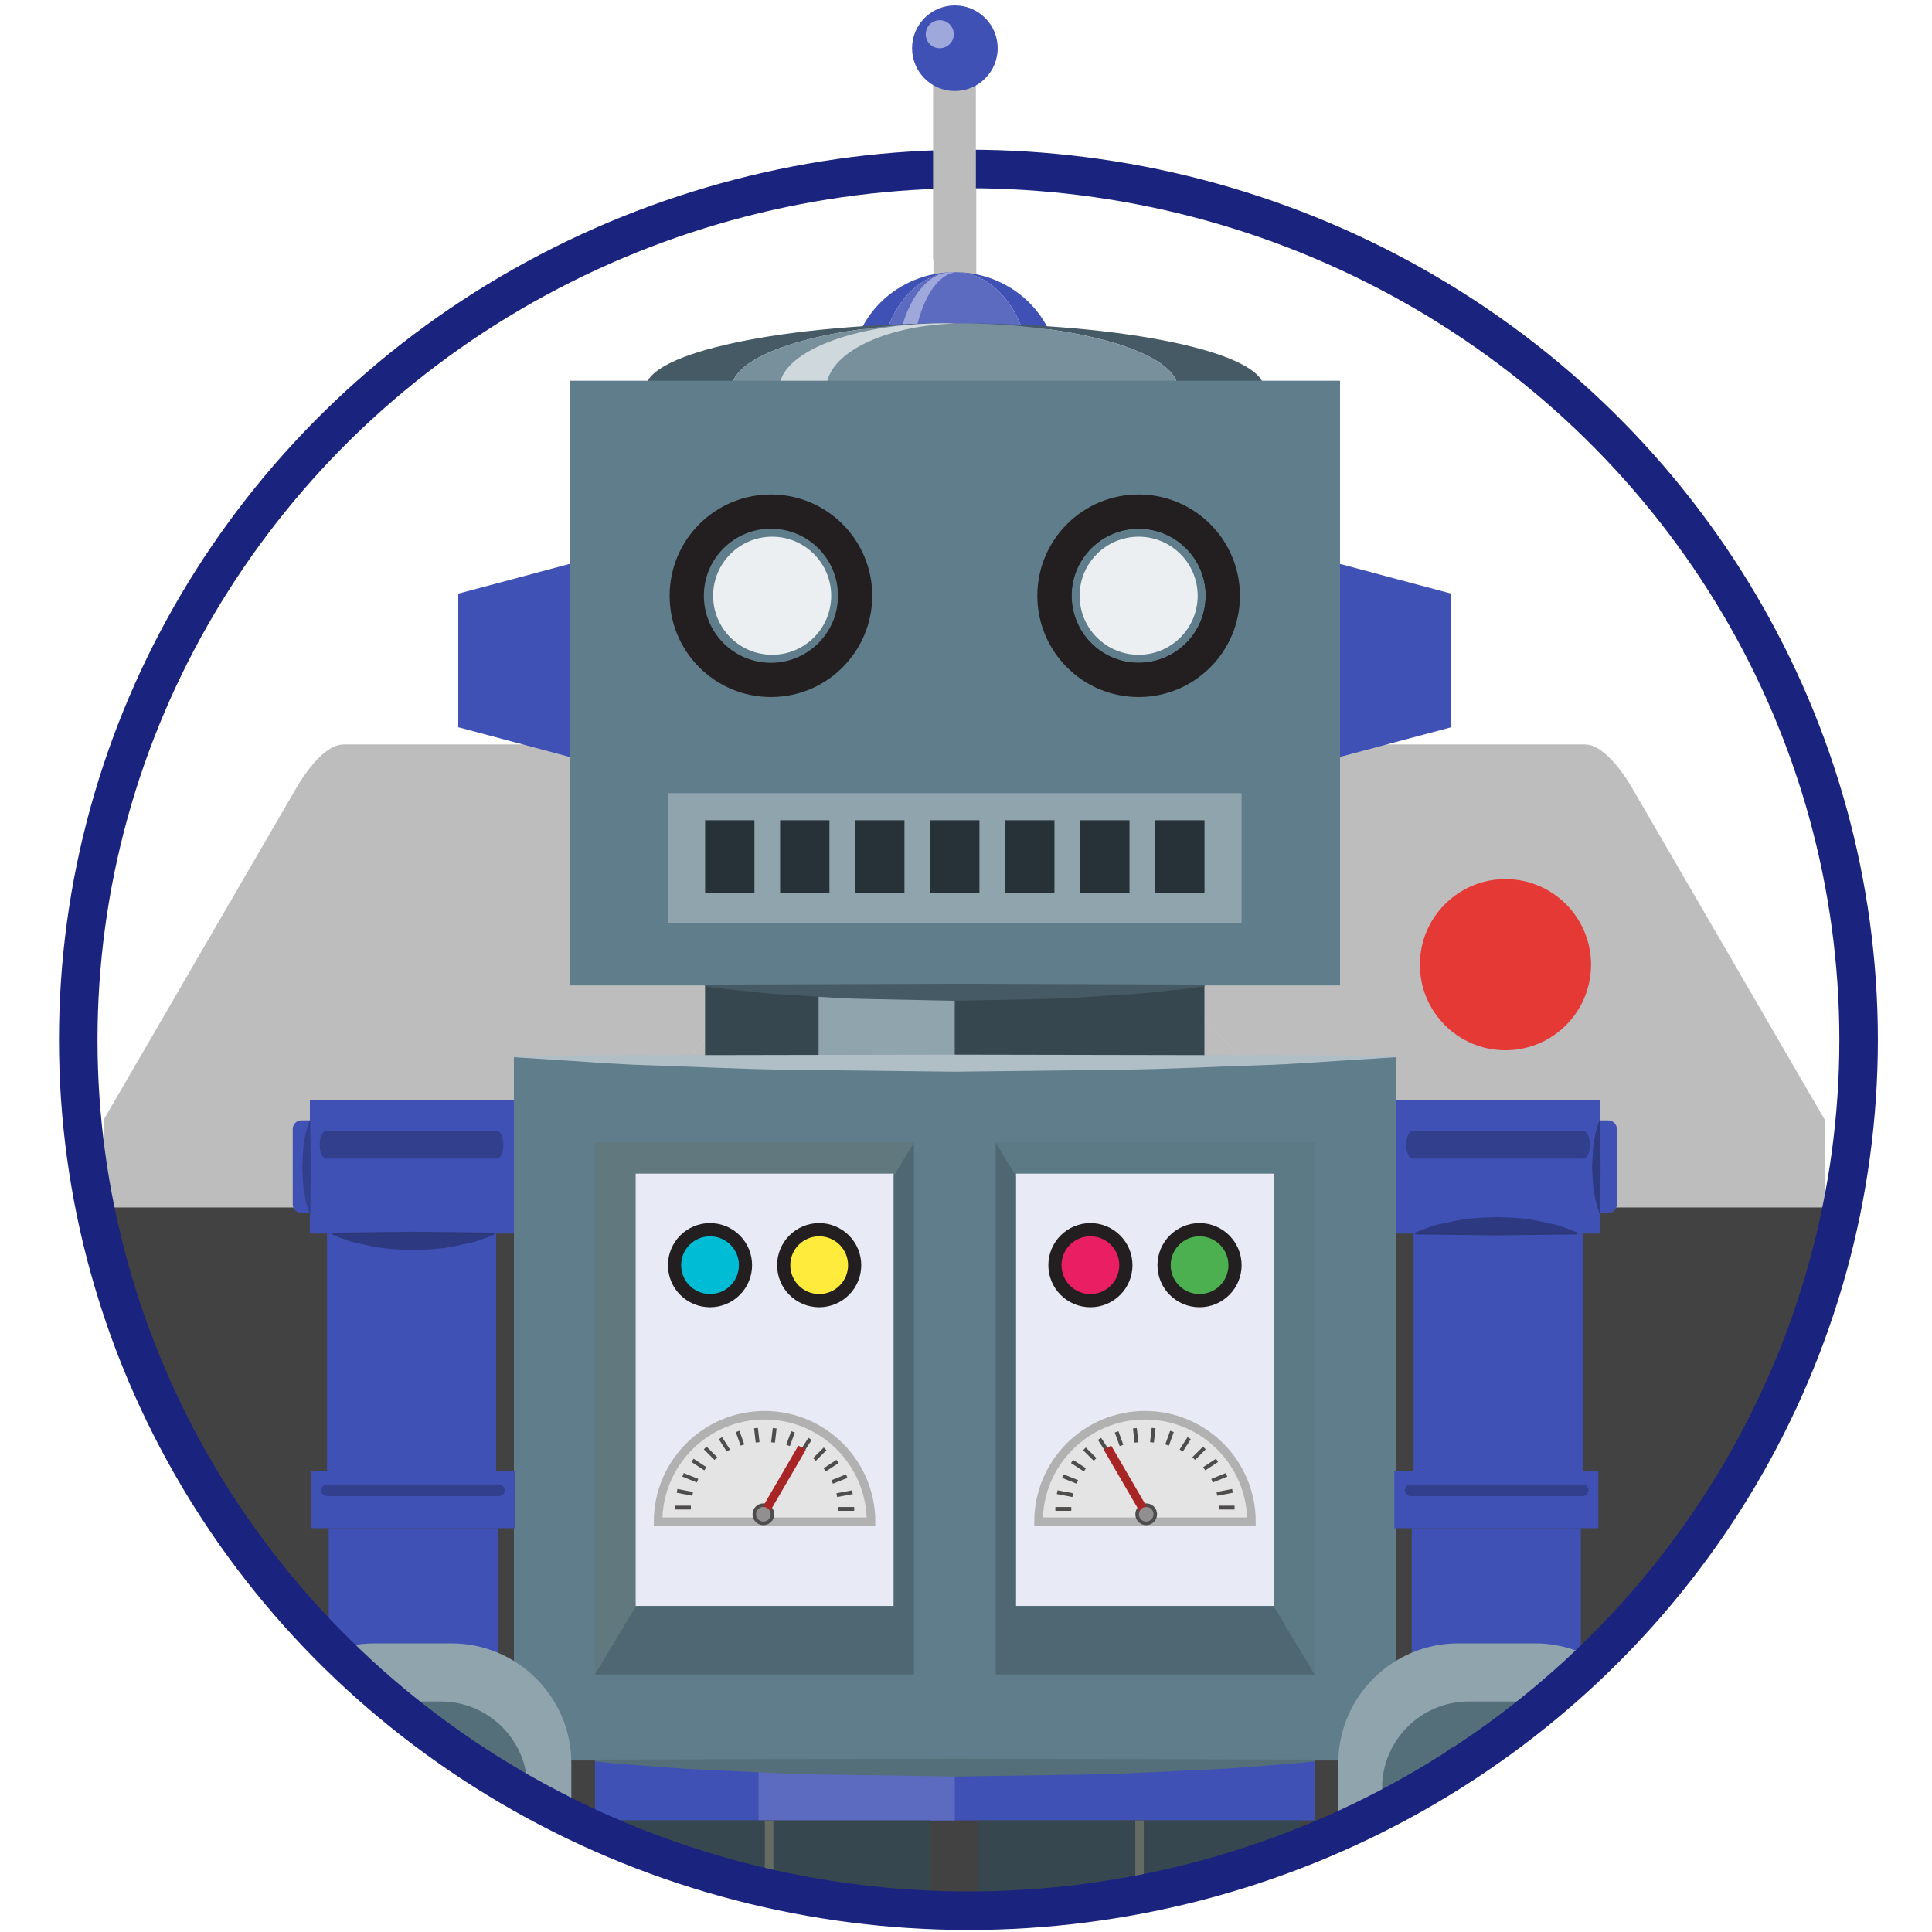 <?xml version="1.0" encoding="UTF-8" standalone="no"?>
<!-- Created with Inkscape (http://www.inkscape.org/) -->

<svg
   xmlns:dc="http://purl.org/dc/elements/1.1/"
   xmlns:cc="http://creativecommons.org/ns#"
   xmlns:rdf="http://www.w3.org/1999/02/22-rdf-syntax-ns#"
   xmlns:svg="http://www.w3.org/2000/svg"
   xmlns="http://www.w3.org/2000/svg"
   xmlns:sodipodi="http://sodipodi.sourceforge.net/DTD/sodipodi-0.dtd"
   xmlns:inkscape="http://www.inkscape.org/namespaces/inkscape"
   width="950"
   height="950"
   viewBox="0 0 950 950"
   id="svg107303"
   version="1.1"
   inkscape:version="0.91 r13725"
   sodipodi:docname="robotcropedcricle.svg"
   inkscape:export-filename="C:\Users\Puranjay\Documents\Tabatron\app\images\icon-128.png"
   inkscape:export-xdpi="12.126316"
   inkscape:export-ydpi="12.126316">
  <defs
     id="defs107305">
    <clipPath
       id="clipPath59552"
       clipPathUnits="userSpaceOnUse">
      <path
         inkscape:connector-curvature="0"
         id="path59554"
         d="M 0,800 1600,800 1600,0 0,0 0,800 Z" />
    </clipPath>
    <clipPath
       id="clipPath59618"
       clipPathUnits="userSpaceOnUse">
      <path
         inkscape:connector-curvature="0"
         id="path59620"
         d="m 147.832,170.947 2.14,0 0,-4.141 -2.14,0 0,4.141 z" />
    </clipPath>
    <clipPath
       id="clipPath59634"
       clipPathUnits="userSpaceOnUse">
      <path
         inkscape:connector-curvature="0"
         id="path59636"
         d="m 149.972,170.947 2.141,0 0,-4.141 -2.141,0 0,4.141 z" />
    </clipPath>
    <clipPath
       id="clipPath59658"
       clipPathUnits="userSpaceOnUse">
      <path
         inkscape:connector-curvature="0"
         id="path59660"
         d="m 141.23,172.323 5.492,0 0,-3.007 -5.492,0 0,3.007 z" />
    </clipPath>
    <clipPath
       id="clipPath59674"
       clipPathUnits="userSpaceOnUse">
      <path
         inkscape:connector-curvature="0"
         id="path59676"
         d="m 141.244,174.807 5.467,0 0,-2.918 -5.467,0 0,2.918 z" />
    </clipPath>
    <clipPath
       id="clipPath59698"
       clipPathUnits="userSpaceOnUse">
      <path
         inkscape:connector-curvature="0"
         id="path59700"
         d="m 153.223,172.323 5.491,0 0,-3.007 -5.491,0 0,3.007 z" />
    </clipPath>
    <clipPath
       id="clipPath59714"
       clipPathUnits="userSpaceOnUse">
      <path
         inkscape:connector-curvature="0"
         id="path59716"
         d="m 153.236,174.807 5.468,0 0,-2.918 -5.468,0 0,2.918 z" />
    </clipPath>
    <clipPath
       id="clipPath59738"
       clipPathUnits="userSpaceOnUse">
      <path
         inkscape:connector-curvature="0"
         id="path59740"
         d="m 141.829,159.408 16.287,0 0,-0.556 -16.287,0 0,0.556 z" />
    </clipPath>
    <clipPath
       id="clipPath59760"
       clipPathUnits="userSpaceOnUse">
      <path
         inkscape:connector-curvature="0"
         id="path59762"
         d="m 138.237,154.232 10.4,0 0,-17.35 -10.4,0 0,17.35 z" />
    </clipPath>
    <clipPath
       id="clipPath59776"
       clipPathUnits="userSpaceOnUse">
      <path
         inkscape:connector-curvature="0"
         id="path59778"
         d="m 138.237,154.232 10.4,0 0,-17.35 -10.4,0 0,17.35 z" />
    </clipPath>
    <clipPath
       id="clipPath59798"
       clipPathUnits="userSpaceOnUse">
      <path
         inkscape:connector-curvature="0"
         id="path59800"
         d="m 140.85,150.338 2.279,0 0,-1.249 -2.279,0 0,1.249 z" />
    </clipPath>
    <clipPath
       id="clipPath59814"
       clipPathUnits="userSpaceOnUse">
      <path
         inkscape:connector-curvature="0"
         id="path59816"
         d="m 140.855,151.369 2.27,0 0,-1.212 -2.27,0 0,1.212 z" />
    </clipPath>
    <clipPath
       id="clipPath59838"
       clipPathUnits="userSpaceOnUse">
      <path
         inkscape:connector-curvature="0"
         id="path59840"
         d="m 144.409,150.338 2.28,0 0,-1.249 -2.28,0 0,1.249 z" />
    </clipPath>
    <clipPath
       id="clipPath59854"
       clipPathUnits="userSpaceOnUse">
      <path
         inkscape:connector-curvature="0"
         id="path59856"
         d="m 144.415,151.369 2.27,0 0,-1.212 -2.27,0 0,1.212 z" />
    </clipPath>
    <clipPath
       id="clipPath59958"
       clipPathUnits="userSpaceOnUse">
      <path
         inkscape:connector-curvature="0"
         id="path59960"
         d="m 151.307,154.232 10.4,0 0,-17.35 -10.4,0 0,17.35 z" />
    </clipPath>
    <clipPath
       id="clipPath59974"
       clipPathUnits="userSpaceOnUse">
      <path
         inkscape:connector-curvature="0"
         id="path59976"
         d="m 151.307,154.232 10.4,0 0,-17.35 -10.4,0 0,17.35 z" />
    </clipPath>
    <clipPath
       id="clipPath59996"
       clipPathUnits="userSpaceOnUse">
      <path
         inkscape:connector-curvature="0"
         id="path59998"
         d="m 156.815,150.338 2.28,0 0,-1.249 -2.28,0 0,1.249 z" />
    </clipPath>
    <clipPath
       id="clipPath60012"
       clipPathUnits="userSpaceOnUse">
      <path
         inkscape:connector-curvature="0"
         id="path60014"
         d="m 156.82,151.369 2.269,0 0,-1.212 -2.269,0 0,1.212 z" />
    </clipPath>
    <clipPath
       id="clipPath60036"
       clipPathUnits="userSpaceOnUse">
      <path
         inkscape:connector-curvature="0"
         id="path60038"
         d="m 153.255,150.338 2.28,0 0,-1.249 -2.28,0 0,1.249 z" />
    </clipPath>
    <clipPath
       id="clipPath60052"
       clipPathUnits="userSpaceOnUse">
      <path
         inkscape:connector-curvature="0"
         id="path60054"
         d="m 153.26,151.369 2.27,0 0,-1.212 -2.27,0 0,1.212 z" />
    </clipPath>
    <clipPath
       id="clipPath60160"
       clipPathUnits="userSpaceOnUse">
      <path
         inkscape:connector-curvature="0"
         id="path60162"
         d="m 138.237,134.133 23.47,0 0,-0.581 -23.47,0 0,0.581 z" />
    </clipPath>
    <clipPath
       id="clipPath60180"
       clipPathUnits="userSpaceOnUse">
      <path
         inkscape:connector-curvature="0"
         id="path60182"
         d="m 138.781,125.438 10.387,0 0,-0.265 -10.387,0 0,0.265 z" />
    </clipPath>
    <clipPath
       id="clipPath60196"
       clipPathUnits="userSpaceOnUse">
      <path
         inkscape:connector-curvature="0"
         id="path60198"
         d="m 138.781,121.781 10.387,0 0,-0.838 -10.387,0 0,0.838 z" />
    </clipPath>
    <clipPath
       id="clipPath60212"
       clipPathUnits="userSpaceOnUse">
      <path
         inkscape:connector-curvature="0"
         id="path60214"
         d="m 143.776,132.121 0.28,0 0,-18.986 -0.28,0 0,18.986 z" />
    </clipPath>
    <clipPath
       id="clipPath60228"
       clipPathUnits="userSpaceOnUse">
      <path
         inkscape:connector-curvature="0"
         id="path60230"
         d="m 138.781,124.373 10.191,0 0,-0.722 -10.191,0 0,0.722 z" />
    </clipPath>
    <clipPath
       id="clipPath60248"
       clipPathUnits="userSpaceOnUse">
      <path
         inkscape:connector-curvature="0"
         id="path60250"
         d="m 150.861,125.438 10.388,0 0,-0.265 -10.388,0 0,0.265 z" />
    </clipPath>
    <clipPath
       id="clipPath60264"
       clipPathUnits="userSpaceOnUse">
      <path
         inkscape:connector-curvature="0"
         id="path60266"
         d="m 150.861,121.781 10.388,0 0,-0.838 -10.388,0 0,0.838 z" />
    </clipPath>
    <clipPath
       id="clipPath60280"
       clipPathUnits="userSpaceOnUse">
      <path
         inkscape:connector-curvature="0"
         id="path60282"
         d="m 155.858,132.121 0.279,0 0,-18.986 -0.279,0 0,18.986 z" />
    </clipPath>
    <clipPath
       id="clipPath60296"
       clipPathUnits="userSpaceOnUse">
      <path
         inkscape:connector-curvature="0"
         id="path60298"
         d="m 150.861,124.373 10.192,0 0,-0.722 -10.192,0 0,0.722 z" />
    </clipPath>
    <clipPath
       id="clipPath60338"
       clipPathUnits="userSpaceOnUse">
      <path
         inkscape:connector-curvature="0"
         id="path60340"
         d="m 129.672,151.32 5.281,0 0,-0.595 -5.281,0 0,0.595 z" />
    </clipPath>
    <clipPath
       id="clipPath60354"
       clipPathUnits="userSpaceOnUse">
      <path
         inkscape:connector-curvature="0"
         id="path60356"
         d="m 129.258,154.605 5.993,0 0,-0.901 -5.993,0 0,0.901 z" />
    </clipPath>
    <clipPath
       id="clipPath60372"
       clipPathUnits="userSpaceOnUse">
      <path
         inkscape:connector-curvature="0"
         id="path60374"
         d="m 129.305,143.079 5.992,0 0,-0.385 -5.992,0 0,0.385 z" />
    </clipPath>
    <clipPath
       id="clipPath60388"
       clipPathUnits="userSpaceOnUse">
      <path
         inkscape:connector-curvature="0"
         id="path60390"
         d="m 128.688,154.952 0.278,0 0,-3.018 -0.278,0 0,3.018 z" />
    </clipPath>
    <clipPath
       id="clipPath60428"
       clipPathUnits="userSpaceOnUse">
      <path
         inkscape:connector-curvature="0"
         id="path60430"
         d="m 164.992,151.799 5.28,0 0,-0.598 -5.28,0 0,0.598 z" />
    </clipPath>
    <clipPath
       id="clipPath60444"
       clipPathUnits="userSpaceOnUse">
      <path
         inkscape:connector-curvature="0"
         id="path60446"
         d="m 164.693,154.605 5.993,0 0,-0.901 -5.993,0 0,0.901 z" />
    </clipPath>
    <clipPath
       id="clipPath60462"
       clipPathUnits="userSpaceOnUse">
      <path
         inkscape:connector-curvature="0"
         id="path60464"
         d="m 164.647,143.079 5.993,0 0,-0.385 -5.993,0 0,0.385 z" />
    </clipPath>
    <clipPath
       id="clipPath60478"
       clipPathUnits="userSpaceOnUse">
      <path
         inkscape:connector-curvature="0"
         id="path60480"
         d="m 170.755,154.952 0.279,0 0,-3.018 -0.279,0 0,3.018 z" />
    </clipPath>
    <clipPath
       clipPathUnits="userSpaceOnUse"
       id="clipPath212951">
      <circle
         style="fill:none;fill-opacity:1;stroke:#1a237e;stroke-width:0.832;stroke-miterlimit:4;stroke-dasharray:none;stroke-opacity:1"
         id="circle212953"
         cx="166.099"
         cy="-164.512"
         r="36.804"
         transform="scale(1,-1)" />
    </clipPath>
    <clipPath
       clipPathUnits="userSpaceOnUse"
       id="clipPath212955">
      <circle
         style="fill:none;fill-opacity:1;stroke:#1a237e;stroke-width:0.832;stroke-miterlimit:4;stroke-dasharray:none;stroke-opacity:1"
         id="circle212957"
         cx="0.203"
         cy="24.981"
         r="36.804"
         transform="scale(1,-1)" />
    </clipPath>
    <clipPath
       clipPathUnits="userSpaceOnUse"
       id="clipPath212959">
      <circle
         style="fill:none;fill-opacity:1;stroke:#1a237e;stroke-width:10;stroke-miterlimit:4;stroke-dasharray:none;stroke-opacity:1"
         id="circle212961"
         cx="364.797"
         cy="564.959"
         r="442.447" />
    </clipPath>
    <clipPath
       clipPathUnits="userSpaceOnUse"
       id="clipPath212963">
      <circle
         style="fill:none;fill-opacity:1;stroke:#1a237e;stroke-width:10;stroke-miterlimit:4;stroke-dasharray:none;stroke-opacity:1"
         id="circle212965"
         cx="364.797"
         cy="564.959"
         r="442.447" />
    </clipPath>
    <clipPath
       clipPathUnits="userSpaceOnUse"
       id="clipPath212955-5">
      <circle
         style="fill:none;fill-opacity:1;stroke:#1a237e;stroke-width:0.832;stroke-miterlimit:4;stroke-dasharray:none;stroke-opacity:1"
         id="circle212957-7"
         cx="0.203"
         cy="24.981"
         r="36.804"
         transform="scale(1,-1)" />
    </clipPath>
    <clipPath
       clipPathUnits="userSpaceOnUse"
       id="clipPath212955-5-6">
      <circle
         style="fill:none;fill-opacity:1;stroke:#1a237e;stroke-width:0.832;stroke-miterlimit:4;stroke-dasharray:none;stroke-opacity:1"
         id="circle212957-7-7"
         cx="0.203"
         cy="24.981"
         r="36.804"
         transform="scale(1,-1)" />
    </clipPath>
    <clipPath
       clipPathUnits="userSpaceOnUse"
       id="clipPath220483">
      <ellipse
         style="fill:none;fill-opacity:1;stroke:#1a237e;stroke-width:1.256;stroke-miterlimit:4;stroke-dasharray:none;stroke-opacity:1"
         id="ellipse220485"
         cx="166.174"
         cy="-165.664"
         rx="29.032"
         ry="28.402"
         transform="scale(1,-1)" />
    </clipPath>
    <clipPath
       clipPathUnits="userSpaceOnUse"
       id="clipPath220487">
      <ellipse
         style="fill:none;fill-opacity:1;stroke:#1a237e;stroke-width:1.256;stroke-miterlimit:4;stroke-dasharray:none;stroke-opacity:1"
         id="ellipse220489"
         cx="0.278"
         cy="23.83"
         rx="29.032"
         ry="28.402"
         transform="scale(1,-1)" />
    </clipPath>
    <clipPath
       clipPathUnits="userSpaceOnUse"
       id="clipPath220491">
      <ellipse
         style="fill:none;fill-opacity:1;stroke:#1a237e;stroke-width:15.103;stroke-miterlimit:4;stroke-dasharray:none;stroke-opacity:1"
         id="ellipse220493"
         cx="365.699"
         cy="551.12"
         rx="349.014"
         ry="341.441" />
    </clipPath>
    <clipPath
       clipPathUnits="userSpaceOnUse"
       id="clipPath220495">
      <ellipse
         style="fill:none;fill-opacity:1;stroke:#1a237e;stroke-width:15.103;stroke-miterlimit:4;stroke-dasharray:none;stroke-opacity:1"
         id="ellipse220497"
         cx="365.699"
         cy="551.12"
         rx="349.014"
         ry="341.441" />
    </clipPath>
    <clipPath
       clipPathUnits="userSpaceOnUse"
       id="clipPath220547">
      <ellipse
         style="display:inline;fill:none;fill-opacity:1;stroke:#1a237e;stroke-width:18.941;stroke-miterlimit:4;stroke-dasharray:none;stroke-opacity:1"
         id="ellipse220549"
         cx="364.675"
         cy="655.731"
         rx="437.722"
         ry="428.224" />
    </clipPath>
    <clipPath
       clipPathUnits="userSpaceOnUse"
       id="clipPath220551">
      <ellipse
         style="display:inline;fill:none;fill-opacity:1;stroke:#1a237e;stroke-width:18.941;stroke-miterlimit:4;stroke-dasharray:none;stroke-opacity:1"
         id="ellipse220553"
         cx="364.675"
         cy="655.731"
         rx="437.722"
         ry="428.224" />
    </clipPath>
    <clipPath
       clipPathUnits="userSpaceOnUse"
       id="clipPath220555">
      <ellipse
         style="display:inline;fill:none;fill-opacity:1;stroke:#1a237e;stroke-width:19.933;stroke-miterlimit:4;stroke-dasharray:none;stroke-opacity:1"
         id="ellipse220557"
         cx="365.845"
         cy="646.325"
         rx="460.637"
         ry="450.642" />
    </clipPath>
  </defs>
  <sodipodi:namedview
     id="base"
     pagecolor="#ffffff"
     bordercolor="#666666"
     borderopacity="1.0"
     inkscape:pageopacity="0.0"
     inkscape:pageshadow="2"
     inkscape:zoom="0.35"
     inkscape:cx="190.24706"
     inkscape:cy="525.16688"
     inkscape:document-units="px"
     inkscape:current-layer="layer2"
     showgrid="true"
     inkscape:window-width="1366"
     inkscape:window-height="705"
     inkscape:window-x="1358"
     inkscape:window-y="-8"
     inkscape:window-maximized="1"
     units="px"
     fit-margin-top="1"
     fit-margin-left="1"
     fit-margin-right="6"
     fit-margin-bottom="1"
     showguides="true"
     inkscape:snap-perpendicular="true" />
  <g
     inkscape:groupmode="layer"
     id="layer2"
     inkscape:label="Bg"
     transform="translate(82.005,-115.448)"
     style="display:inline">
    <g
       id="g216949"
       transform="matrix(0.95,0,0,0.95,45.029,1.558)"
       clip-path="url(#clipPath220555)"
       style="fill:#bdbdbd;fill-opacity:1">
      <g
         transform="matrix(1.009,0,0,1,-0.286,-1.01)"
         id="g216913"
         style="fill:#bdbdbd;fill-opacity:1">
        <path
           style="fill:#bdbdbd;fill-opacity:1;fill-rule:evenodd;stroke:none;stroke-width:1px;stroke-linecap:butt;stroke-linejoin:miter;stroke-opacity:1"
           d="m -79.015,1012.424 -0.063,-311.938 98.345,-170.885 c 0,0 12.592,-23.372 24.695,-23.372 l 318.693,0 z"
           id="path212971"
           inkscape:connector-curvature="0"
           sodipodi:nodetypes="cccscc" />
        <path
           style="fill:#bdbdbd;fill-opacity:1;fill-rule:evenodd;stroke:none;stroke-width:0.952px;stroke-linecap:butt;stroke-linejoin:miter;stroke-opacity:1"
           d="m 362.506,506.205 0,507.172 -441.637,-0.88 z"
           id="path212975"
           inkscape:connector-curvature="0"
           sodipodi:nodetypes="cccc" />
      </g>
      <g
         transform="matrix(-1.009,0,0,1,730.978,-1.025)"
         id="g216913-4"
         style="fill:#bdbdbd;fill-opacity:1">
        <path
           style="fill:#bdbdbd;fill-opacity:1;fill-rule:evenodd;stroke:none;stroke-width:1px;stroke-linecap:butt;stroke-linejoin:miter;stroke-opacity:1"
           d="m -79.015,1012.424 -0.063,-311.938 98.345,-170.885 c 0,0 12.592,-23.372 24.695,-23.372 l 318.693,0 z"
           id="path212971-6"
           inkscape:connector-curvature="0"
           sodipodi:nodetypes="cccscc" />
        <path
           style="fill:#bdbdbd;fill-opacity:1;fill-rule:evenodd;stroke:none;stroke-width:0.952px;stroke-linecap:butt;stroke-linejoin:miter;stroke-opacity:1"
           d="m 362.506,506.205 0,507.172 -441.637,-0.88 z"
           id="path212975-0"
           inkscape:connector-curvature="0"
           sodipodi:nodetypes="cccc" />
      </g>
    </g>
    <rect
       style="fill:#424242;fill-opacity:1;stroke:none;stroke-width:20.089;stroke-miterlimit:4;stroke-dasharray:none;stroke-opacity:1"
       id="rect217024"
       width="846.685"
       height="254.29"
       x="-59.217"
       y="749.182"
       clip-path="url(#clipPath220551)"
       transform="translate(28,-40)" />
    <circle
       style="fill:#e53935;fill-opacity:1;stroke:none;stroke-width:20;stroke-miterlimit:4;stroke-dasharray:none;stroke-opacity:1"
       id="path217026"
       cx="630.257"
       cy="629.802"
       r="42.083"
       clip-path="url(#clipPath220547)"
       transform="translate(28,-40)" />
    <ellipse
       style="fill:#424242;fill-opacity:1;stroke:none;stroke-width:20;stroke-miterlimit:4;stroke-dasharray:none;stroke-opacity:1"
       id="path220586"
       cx="391.119"
       cy="897.279"
       rx="295.47"
       ry="159.604" />
  </g>
  <g
     inkscape:label="Layer 1"
     inkscape:groupmode="layer"
     id="layer1"
     transform="translate(82.005,-115.448)"
     style="display:inline">
    <path
       inkscape:connector-curvature="0"
       id="path59540"
       style="fill:#37474f;fill-opacity:1;fill-rule:nonzero;stroke:none"
       d="m 460.26,566.717 -195.81,0 0,-31.172 195.81,0 0,31.172 z"
       clip-path="url(#clipPath220495)"
       transform="matrix(1.254,0,0,1.254,-66.936,-71.713)" />
    <path
       inkscape:connector-curvature="0"
       id="path59542"
       style="fill:#90a4ae;fill-opacity:1;fill-rule:nonzero;stroke:none"
       d="m 362.355,566.717 -53.389,0 0,-31.172 53.389,0 0,31.172 z"
       clip-path="url(#clipPath220491)"
       transform="matrix(1.254,0,0,1.254,-66.936,-71.713)" />
    <g
       transform="matrix(15.077,0,0,-15.077,387.52,260.187)"
       id="g59544"
       clip-path="url(#clipPath220487)">
      <path
         inkscape:connector-curvature="0"
         id="path59546"
         style="fill:none;stroke:#bdbcbc;stroke-width:1.396;stroke-linecap:butt;stroke-linejoin:miter;stroke-miterlimit:10;stroke-dasharray:none;stroke-opacity:1"
         d="M 0,0 0,7.154" />
    </g>
    <g
       id="g59548"
       transform="matrix(15.077,0,0,-15.077,-2113.729,3117.231)"
       clip-path="url(#clipPath220483)">
      <g
         clip-path="url(#clipPath59552)"
         id="g59550">
        <g
           transform="translate(163.464,186.976)"
           id="g59556">
          <path
             inkscape:connector-curvature="0"
             id="path59558"
             style="fill:#3f51b5;fill-opacity:1;fill-rule:nonzero;stroke:none"
             d="M 0,0 C 0,1.791 1.089,3.245 2.432,3.245 0.57,3.245 -0.94,1.791 -0.94,0 -0.94,-1.793 0.57,-3.246 2.432,-3.246 1.089,-3.246 0,-1.793 0,0" />
        </g>
        <g
           transform="translate(165.896,190.221)"
           id="g59560">
          <path
             inkscape:connector-curvature="0"
             id="path59562"
             style="fill:#3f51b5;fill-opacity:1;fill-rule:nonzero;stroke:none"
             d="m 0,0 c 1.343,0 2.432,-1.454 2.432,-3.245 0,-1.793 -1.089,-3.246 -2.432,-3.246 1.862,0 3.372,1.453 3.372,3.246 C 3.372,-1.454 1.862,0 0,0" />
        </g>
        <g
           transform="translate(168.328,186.976)"
           id="g59564">
          <path
             inkscape:connector-curvature="0"
             id="path59566"
             style="fill:#5c6bc0;fill-opacity:1;fill-rule:nonzero;stroke:none"
             d="m 0,0 c 0,1.791 -1.089,3.245 -2.432,3.245 -1.343,0 -2.432,-1.454 -2.432,-3.245 0,-1.793 1.089,-3.246 2.432,-3.246 C -1.089,-3.246 0,-1.793 0,0" />
        </g>
        <g
           transform="translate(164.496,186.976)"
           id="g59568">
          <path
             inkscape:connector-curvature="0"
             id="path59570"
             style="fill:#9fa8da;fill-opacity:1;fill-rule:nonzero;stroke:none"
             d="M 0,0 C 0,1.721 0.619,3.124 1.4,3.234 1.36,3.238 1.322,3.245 1.282,3.245 0.29,3.245 -0.514,1.791 -0.514,0 c 0,-1.793 0.804,-3.246 1.796,-3.246 0.04,0 0.078,0.006 0.118,0.011 C 0.619,-3.125 0,-1.721 0,0" />
        </g>
        <g
           transform="translate(158.62,186.424)"
           id="g59572"
           style="fill:#455a64;fill-opacity:1">
          <path
             inkscape:connector-curvature="0"
             id="path59574"
             style="fill:#455a64;fill-opacity:1;fill-rule:nonzero;stroke:none"
             d="M 0,0 C 0,1.175 3.257,2.129 7.275,2.129 1.705,2.129 -2.811,1.175 -2.811,0 -2.811,-1.177 1.705,-2.129 7.275,-2.129 3.257,-2.129 0,-1.177 0,0" />
        </g>
        <g
           transform="translate(165.896,188.553)"
           id="g59576"
           style="fill:#455a64;fill-opacity:1">
          <path
             inkscape:connector-curvature="0"
             id="path59578"
             style="fill:#455a64;fill-opacity:1;fill-rule:nonzero;stroke:none"
             d="m 0,0 c 4.018,0 7.275,-0.954 7.275,-2.129 0,-1.177 -3.257,-2.129 -7.275,-2.129 5.571,0 10.086,0.952 10.086,2.129 C 10.086,-0.954 5.571,0 0,0" />
        </g>
        <g
           transform="translate(173.171,186.424)"
           id="g59580"
           style="fill:#78909c;fill-opacity:1">
          <path
             inkscape:connector-curvature="0"
             id="path59582"
             style="fill:#78909c;fill-opacity:1;fill-rule:nonzero;stroke:none"
             d="m 0,0 c 0,1.175 -3.257,2.129 -7.275,2.129 -4.018,0 -7.276,-0.954 -7.276,-2.129 0,-1.177 3.258,-2.129 7.276,-2.129 C -3.257,-2.129 0,-1.177 0,0" />
        </g>
        <g
           transform="translate(161.709,186.424)"
           id="g59584"
           style="fill:#cfd8dc;fill-opacity:1">
          <path
             inkscape:connector-curvature="0"
             id="path59586"
             style="fill:#cfd8dc;fill-opacity:1;fill-rule:nonzero;stroke:none"
             d="M 0,0 C 0,1.128 1.85,2.049 4.187,2.121 4.069,2.124 3.953,2.129 3.834,2.129 0.868,2.129 -1.536,1.175 -1.536,0 c 0,-1.177 2.404,-2.129 5.37,-2.129 0.119,0 0.235,0.003 0.353,0.006 C 1.85,-2.051 0,-1.129 0,0" />
        </g>
        <path
           inkscape:connector-curvature="0"
           id="path59588"
           style="fill:#607d8b;fill-opacity:1;fill-rule:nonzero;stroke:none"
           d="m 178.46,166.959 -25.128,0 0,19.72 25.128,0 0,-19.72 z" />
        <g
           transform="translate(153.332,174.411)"
           id="g59590">
          <path
             inkscape:connector-curvature="0"
             id="path59592"
             style="fill:#3f51b5;fill-opacity:1;fill-rule:nonzero;stroke:none"
             d="m 0,0 -3.63,0.968 0,4.357 L 0,6.294 0,0 Z" />
        </g>
        <g
           transform="translate(178.46,174.411)"
           id="g59594">
          <path
             inkscape:connector-curvature="0"
             id="path59596"
             style="fill:#3f51b5;fill-opacity:1;fill-rule:nonzero;stroke:none"
             d="m 0,0 3.63,0.968 0,4.357 L 0,6.294 0,0 Z" />
        </g>
        <path
           inkscape:connector-curvature="0"
           id="path59598"
           style="fill:#90a4ae;fill-opacity:1;fill-rule:nonzero;stroke:none"
           d="m 175.25,168.996 -18.707,0 0,4.234 18.707,0 0,-4.234 z" />
        <path
           inkscape:connector-curvature="0"
           id="path59600"
           style="fill:#263238;fill-opacity:1;fill-rule:nonzero;stroke:none"
           d="m 157.753,172.345 1.609,0 0,-2.372 -1.609,0 0,2.372 z" />
        <path
           inkscape:connector-curvature="0"
           id="path59602"
           style="fill:#263238;fill-opacity:1;fill-rule:nonzero;stroke:none"
           d="m 160.199,172.345 1.609,0 0,-2.372 -1.609,0 0,2.372 z" />
        <path
           inkscape:connector-curvature="0"
           id="path59604"
           style="fill:#263238;fill-opacity:1;fill-rule:nonzero;stroke:none"
           d="m 162.646,172.345 1.608,0 0,-2.372 -1.608,0 0,2.372 z" />
        <path
           inkscape:connector-curvature="0"
           id="path59606"
           style="fill:#263238;fill-opacity:1;fill-rule:nonzero;stroke:none"
           d="m 165.092,172.345 1.608,0 0,-2.372 -1.608,0 0,2.372 z" />
        <path
           inkscape:connector-curvature="0"
           id="path59608"
           style="fill:#263238;fill-opacity:1;fill-rule:nonzero;stroke:none"
           d="m 167.538,172.345 1.608,0 0,-2.372 -1.608,0 0,2.372 z" />
        <path
           inkscape:connector-curvature="0"
           id="path59610"
           style="fill:#263238;fill-opacity:1;fill-rule:nonzero;stroke:none"
           d="m 169.985,172.345 1.609,0 0,-2.372 -1.609,0 0,2.372 z" />
        <path
           inkscape:connector-curvature="0"
           id="path59612"
           style="fill:#263238;fill-opacity:1;fill-rule:nonzero;stroke:none"
           d="m 172.431,172.345 1.609,0 0,-2.372 -1.609,0 0,2.372 z" />
        <g
           transform="translate(162.645,179.668)"
           id="g59646"
           style="fill:#eceff1;fill-opacity:0">
          <path
             inkscape:connector-curvature="0"
             id="path59648"
             style="fill:#eceff1;fill-opacity:0;stroke:#231f20;stroke-width:1.117;stroke-linecap:butt;stroke-linejoin:miter;stroke-miterlimit:10;stroke-dasharray:none;stroke-opacity:1"
             d="m 0,0 c 0,-1.517 -1.229,-2.746 -2.745,-2.746 -1.517,0 -2.746,1.229 -2.746,2.746 0,1.516 1.229,2.744 2.746,2.744 C -1.229,2.744 0,1.516 0,0 Z" />
        </g>
        <g
           transform="translate(167.497,177.231)"
           id="g59650"
           style="fill:#eceff1;fill-opacity:1">
          <path
             inkscape:connector-curvature="0"
             id="path59652"
             style="fill:#eceff1;fill-opacity:1;fill-rule:nonzero;stroke:none"
             d="m -5.632,2.437 c 0,-1.064 -0.862,-1.926 -1.925,-1.926 -1.063,0 -1.926,0.862 -1.926,1.926 0,1.062 0.863,1.925 1.926,1.925 1.063,0 1.925,-0.863 1.925,-1.925" />
        </g>
        <g
           id="g59654"
           transform="translate(15.924,7.605)"
           style="fill-opacity:0">
          <g
             id="g59656"
             style="fill-opacity:0" />
          <g
             id="g59662"
             style="fill-opacity:0">
            <g
               id="g59664"
               clip-path="url(#clipPath59658)"
               style="fill-opacity:0">
              <g
                 id="g59666"
                 transform="translate(143.977,169.875)"
                 style="fill-opacity:0">
                <path
                   inkscape:connector-curvature="0"
                   id="path59668"
                   style="fill-opacity:0;fill-rule:nonzero;stroke:none"
                   d="m 0,0 c -1.16,0 -2.109,0.908 -2.181,2.051 -0.21,0.117 -0.396,0.251 -0.551,0.397 -0.009,-0.086 -0.014,-0.173 -0.014,-0.26 0,-1.517 1.229,-2.747 2.746,-2.747 1.516,0 2.745,1.23 2.745,2.747 0,0.069 -0.005,0.138 -0.011,0.207 C 2.575,2.254 2.388,2.126 2.178,2.014 2.09,0.889 1.147,0 0,0" />
              </g>
            </g>
          </g>
        </g>
        <g
           id="g59670"
           transform="translate(15.924,7.605)"
           style="fill-opacity:0">
          <g
             id="g59672"
             style="fill-opacity:0" />
          <g
             id="g59678"
             style="fill-opacity:0">
            <g
               id="g59680"
               clip-path="url(#clipPath59674)"
               style="fill-opacity:0">
              <g
                 id="g59682"
                 transform="translate(143.977,174.807)"
                 style="fill-opacity:0">
                <path
                   inkscape:connector-curvature="0"
                   id="path59684"
                   style="fill-opacity:0;fill-rule:nonzero;stroke:none"
                   d="m 0,0 c -1.428,0 -2.601,-1.09 -2.732,-2.483 0.155,-0.147 0.341,-0.281 0.551,-0.398 -0.003,0.045 -0.007,0.09 -0.007,0.137 0,1.205 0.981,2.186 2.188,2.186 1.206,0 2.187,-0.981 2.187,-2.186 0,-0.059 -0.005,-0.116 -0.009,-0.174 0.21,0.112 0.397,0.24 0.556,0.381 C 2.628,-1.117 1.446,0 0,0" />
              </g>
            </g>
          </g>
        </g>
        <g
           transform="translate(174.637,179.668)"
           id="g59686">
          <path
             inkscape:connector-curvature="0"
             id="path59688"
             style="fill:none;stroke:#231f20;stroke-width:1.117;stroke-linecap:butt;stroke-linejoin:miter;stroke-miterlimit:10;stroke-dasharray:none;stroke-opacity:1"
             d="m 0,0 c 0,-1.517 -1.229,-2.746 -2.746,-2.746 -1.516,0 -2.745,1.229 -2.745,2.746 0,1.516 1.229,2.744 2.745,2.744 C -1.229,2.744 0,1.516 0,0 Z" />
        </g>
        <g
           transform="translate(173.817,179.668)"
           id="g59690"
           style="fill:#eceff1;fill-opacity:1">
          <path
             inkscape:connector-curvature="0"
             id="path59692"
             style="fill:#eceff1;fill-opacity:1;fill-rule:nonzero;stroke:none"
             d="m 0,0 c 0,-1.064 -0.861,-1.926 -1.925,-1.926 -1.064,0 -1.925,0.862 -1.925,1.926 0,1.062 0.861,1.925 1.925,1.925 C -0.861,1.925 0,1.062 0,0" />
        </g>
        <g
           id="g59694"
           transform="translate(15.924,7.605)">
          <g
             id="g59696" />
          <g
             id="g59702">
            <g
               id="g59704"
               clip-path="url(#clipPath59698)">
              <g
                 id="g59706"
                 transform="translate(155.968,169.875)">
                <path
                   inkscape:connector-curvature="0"
                   id="path59708"
                   style="fill:#231f20;fill-opacity:1;fill-rule:nonzero;stroke:none"
                   d="M 0,0 C -1.16,0 -2.109,0.908 -2.18,2.051 -2.39,2.168 -2.577,2.302 -2.732,2.448 -2.74,2.362 -2.746,2.275 -2.746,2.188 c 0,-1.517 1.229,-2.747 2.746,-2.747 1.517,0 2.746,1.23 2.746,2.747 0,0.069 -0.006,0.138 -0.011,0.207 C 2.576,2.254 2.389,2.126 2.179,2.014 2.09,0.889 1.148,0 0,0" />
              </g>
            </g>
          </g>
        </g>
        <g
           id="g59710"
           transform="translate(15.924,7.605)">
          <g
             id="g59712" />
          <g
             id="g59718">
            <g
               id="g59720"
               clip-path="url(#clipPath59714)">
              <g
                 id="g59722"
                 transform="translate(155.968,174.807)">
                <path
                   inkscape:connector-curvature="0"
                   id="path59724"
                   style="fill:#231f20;fill-opacity:1;fill-rule:nonzero;stroke:none"
                   d="m 0,0 c -1.427,0 -2.6,-1.09 -2.732,-2.483 0.155,-0.147 0.342,-0.281 0.552,-0.398 -0.003,0.045 -0.007,0.09 -0.007,0.137 0,1.205 0.981,2.186 2.187,2.186 1.207,0 2.188,-0.981 2.188,-2.186 0,-0.059 -0.005,-0.116 -0.009,-0.174 0.21,0.112 0.397,0.24 0.556,0.381 C 2.628,-1.117 1.447,0 0,0" />
              </g>
            </g>
          </g>
        </g>
        <g
           id="g59734"
           transform="translate(15.924,7.605)"
           style="fill:#455a64;fill-opacity:1">
          <g
             id="g59736"
             style="fill:#455a64;fill-opacity:1" />
          <g
             id="g59742"
             style="fill:#455a64;fill-opacity:1">
            <g
               id="g59744"
               clip-path="url(#clipPath59738)"
               style="fill:#455a64;fill-opacity:1">
              <g
                 id="g59746"
                 transform="translate(141.829,159.381)"
                 style="fill:#455a64;fill-opacity:1">
                <path
                   inkscape:connector-curvature="0"
                   id="path59748"
                   style="fill:#455a64;fill-opacity:1;fill-rule:nonzero;stroke:none"
                   d="M 0,0 C 0,0 4.072,0.014 8.144,0.027 L 16.288,0 l 0,-0.056 c 0,0 -0.255,-0.042 -0.7,-0.091 C 15.143,-0.186 14.506,-0.279 13.743,-0.322 12.979,-0.361 12.088,-0.449 11.134,-0.467 10.18,-0.486 9.162,-0.508 8.144,-0.529 7.126,-0.509 6.108,-0.487 5.153,-0.467 4.199,-0.451 3.309,-0.361 2.545,-0.322 1.781,-0.281 1.145,-0.187 0.7,-0.148 0.254,-0.098 0,-0.056 0,-0.056 L 0,0 Z" />
              </g>
            </g>
          </g>
        </g>
        <path
           inkscape:connector-curvature="0"
           id="path59750"
           style="fill:#607d8b;fill-opacity:1;fill-rule:nonzero;stroke:none"
           d="m 180.276,141.68 -28.759,0 0,22.965 28.759,0 0,-22.965 z" />
        <g
           transform="translate(151.516,164.674)"
           id="g59752"
           style="fill:#b0bec5;fill-opacity:1">
          <path
             inkscape:connector-curvature="0"
             id="path59754"
             style="fill:#b0bec5;fill-opacity:1;fill-rule:nonzero;stroke:none"
             d="M 0,0 C 0,0 7.189,0.014 14.379,0.027 21.569,0.014 28.759,0 28.759,0 l 0,-0.057 c 0,0 -0.449,-0.028 -1.236,-0.079 -0.786,-0.04 -1.91,-0.144 -3.258,-0.186 -1.348,-0.039 -2.921,-0.127 -4.606,-0.145 -1.685,-0.02 -3.482,-0.042 -5.28,-0.063 -1.797,0.02 -3.594,0.042 -5.279,0.062 -1.685,0.016 -3.258,0.106 -4.606,0.145 -1.348,0.04 -2.472,0.146 -3.258,0.186 C 0.449,-0.086 0,-0.057 0,-0.057 L 0,0 Z" />
        </g>
        <g
           id="g59756"
           transform="translate(15.924,7.605)"
           style="fill:#263238;fill-opacity:1">
          <g
             id="g59758"
             style="fill:#263238;fill-opacity:1" />
          <g
             id="g59764"
             style="fill:#263238;fill-opacity:1">
            <g
               style="opacity:0.3;fill:#263238;fill-opacity:1"
               id="g59766"
               clip-path="url(#clipPath59760)">
              <g
                 id="g59768"
                 transform="translate(148.637,136.882)"
                 style="fill:#263238;fill-opacity:1">
                <path
                   inkscape:connector-curvature="0"
                   id="path59770"
                   style="fill:#263238;fill-opacity:1;fill-rule:nonzero;stroke:none"
                   d="M 0,0 -10.4,0 0,17.351 0,0 Z" />
              </g>
            </g>
          </g>
        </g>
        <g
           id="g59772"
           transform="translate(15.924,7.605)">
          <g
             id="g59774" />
          <g
             id="g59780">
            <g
               style="opacity:0.3"
               id="g59782"
               clip-path="url(#clipPath59776)">
              <g
                 id="g59784"
                 transform="translate(138.237,154.232)">
                <path
                   inkscape:connector-curvature="0"
                   id="path59786"
                   style="fill:#636b62;fill-opacity:1;fill-rule:nonzero;stroke:none"
                   d="M 0,0 10.4,0 0,-17.351 0,0 Z" />
              </g>
            </g>
          </g>
        </g>
        <path
           inkscape:connector-curvature="0"
           id="path59788"
           style="fill:#e8eaf6;fill-opacity:1;fill-rule:nonzero;stroke:none"
           d="m 163.899,146.721 -8.411,0 0,14.1 8.411,0 0,-14.1 z" />
        <g
           transform="translate(159.053,157.834)"
           id="g59790">
          <path
             inkscape:connector-curvature="0"
             id="path59792"
             style="fill:none;stroke:#231f20;stroke-width:0.464;stroke-linecap:butt;stroke-linejoin:miter;stroke-miterlimit:10;stroke-dasharray:none;stroke-opacity:1"
             d="m 0,0 c 0,-0.629 -0.51,-1.14 -1.14,-1.14 -0.63,0 -1.14,0.511 -1.14,1.14 0,0.63 0.51,1.141 1.14,1.141 C -0.51,1.141 0,0.63 0,0 Z" />
        </g>
        <g
           id="g59794"
           transform="translate(15.924,7.605)">
          <g
             id="g59796" />
          <g
             id="g59802">
            <g
               id="g59804"
               clip-path="url(#clipPath59798)">
              <g
                 id="g59806"
                 transform="translate(141.989,149.32)">
                <path
                   inkscape:connector-curvature="0"
                   id="path59808"
                   style="fill:#231f20;fill-opacity:1;fill-rule:nonzero;stroke:none"
                   d="M 0,0 C -0.481,0 -0.875,0.378 -0.905,0.852 -0.992,0.9 -1.07,0.956 -1.134,1.018 -1.138,0.981 -1.14,0.945 -1.14,0.908 c 0,-0.629 0.511,-1.139 1.14,-1.139 0.63,0 1.14,0.51 1.14,1.139 0,0.029 -0.002,0.059 -0.005,0.087 C 1.07,0.937 0.992,0.883 0.904,0.837 0.868,0.369 0.477,0 0,0" />
              </g>
            </g>
          </g>
        </g>
        <g
           id="g59810"
           transform="translate(15.924,7.605)">
          <g
             id="g59812" />
          <g
             id="g59818">
            <g
               id="g59820"
               clip-path="url(#clipPath59814)">
              <g
                 id="g59822"
                 transform="translate(141.989,151.369)">
                <path
                   inkscape:connector-curvature="0"
                   id="path59824"
                   style="fill:#231f20;fill-opacity:1;fill-rule:nonzero;stroke:none"
                   d="m 0,0 c -0.593,0 -1.08,-0.453 -1.134,-1.031 0.064,-0.062 0.142,-0.117 0.229,-0.166 -0.002,0.019 -0.003,0.037 -0.003,0.056 0,0.501 0.407,0.909 0.908,0.909 0.501,0 0.908,-0.408 0.908,-0.909 0,-0.023 -0.002,-0.046 -0.004,-0.071 0.088,0.046 0.166,0.1 0.231,0.158 C 1.091,-0.465 0.6,0 0,0" />
              </g>
            </g>
          </g>
        </g>
        <g
           transform="translate(158.855,157.835)"
           id="g59826"
           style="fill:#00bcd4;fill-opacity:1">
          <path
             inkscape:connector-curvature="0"
             id="path59828"
             style="fill:#00bcd4;fill-opacity:1;fill-rule:nonzero;stroke:none"
             d="m 0,0 c 0,-0.521 -0.422,-0.942 -0.942,-0.942 -0.52,0 -0.942,0.421 -0.942,0.942 0,0.519 0.422,0.941 0.942,0.941 C -0.422,0.941 0,0.519 0,0" />
        </g>
        <g
           transform="translate(162.613,157.834)"
           id="g59830">
          <path
             inkscape:connector-curvature="0"
             id="path59832"
             style="fill:none;stroke:#231f20;stroke-width:0.464;stroke-linecap:butt;stroke-linejoin:miter;stroke-miterlimit:10;stroke-dasharray:none;stroke-opacity:1"
             d="m 0,0 c 0,-0.629 -0.51,-1.14 -1.14,-1.14 -0.63,0 -1.14,0.511 -1.14,1.14 0,0.63 0.51,1.141 1.14,1.141 C -0.51,1.141 0,0.63 0,0 Z" />
        </g>
        <g
           id="g59834"
           transform="translate(15.924,7.605)">
          <g
             id="g59836" />
          <g
             id="g59842">
            <g
               id="g59844"
               clip-path="url(#clipPath59838)">
              <g
                 id="g59846"
                 transform="translate(145.549,149.32)">
                <path
                   inkscape:connector-curvature="0"
                   id="path59848"
                   style="fill:#231f20;fill-opacity:1;fill-rule:nonzero;stroke:none"
                   d="M 0,0 C -0.482,0 -0.876,0.378 -0.905,0.852 -0.993,0.9 -1.07,0.956 -1.135,1.018 -1.138,0.981 -1.14,0.945 -1.14,0.908 c 0,-0.629 0.51,-1.139 1.14,-1.139 0.629,0 1.14,0.51 1.14,1.139 0,0.029 -0.002,0.059 -0.005,0.087 C 1.069,0.937 0.992,0.883 0.904,0.837 0.868,0.369 0.476,0 0,0" />
              </g>
            </g>
          </g>
        </g>
        <g
           id="g59850"
           transform="translate(15.924,7.605)">
          <g
             id="g59852" />
          <g
             id="g59858">
            <g
               id="g59860"
               clip-path="url(#clipPath59854)">
              <g
                 id="g59862"
                 transform="translate(145.549,151.369)">
                <path
                   inkscape:connector-curvature="0"
                   id="path59864"
                   style="fill:#231f20;fill-opacity:1;fill-rule:nonzero;stroke:none"
                   d="m 0,0 c -0.593,0 -1.08,-0.453 -1.135,-1.031 0.065,-0.062 0.142,-0.117 0.23,-0.166 -0.002,0.019 -0.004,0.037 -0.004,0.056 0,0.501 0.408,0.909 0.909,0.909 0.5,0 0.908,-0.408 0.908,-0.909 0,-0.023 -0.002,-0.046 -0.004,-0.071 0.088,0.046 0.165,0.1 0.231,0.158 C 1.091,-0.465 0.601,0 0,0" />
              </g>
            </g>
          </g>
        </g>
        <g
           transform="translate(162.415,157.835)"
           id="g59866"
           style="fill:#ffeb3b;fill-opacity:1">
          <path
             inkscape:connector-curvature="0"
             id="path59868"
             style="fill:#ffeb3b;fill-opacity:1;fill-rule:nonzero;stroke:none"
             d="m 0,0 c 0,-0.521 -0.422,-0.942 -0.942,-0.942 -0.52,0 -0.942,0.421 -0.942,0.942 0,0.519 0.422,0.941 0.942,0.941 C -0.422,0.941 0,0.519 0,0" />
        </g>
        <g
           transform="translate(156.219,149.467)"
           id="g59870">
          <path
             inkscape:connector-curvature="0"
             id="path59872"
             style="fill:#e4e4e4;fill-opacity:1;fill-rule:nonzero;stroke:none"
             d="M 0,0 C 0,1.918 1.555,3.473 3.473,3.473 5.391,3.473 6.945,1.918 6.945,0 L 0,0 Z" />
        </g>
        <g
           transform="translate(156.219,149.467)"
           id="g59874">
          <path
             inkscape:connector-curvature="0"
             id="path59876"
             style="fill:none;stroke:#b2b1b1;stroke-width:0.279;stroke-linecap:butt;stroke-linejoin:miter;stroke-miterlimit:10;stroke-dasharray:none;stroke-opacity:1"
             d="M 0,0 C 0,1.918 1.555,3.473 3.473,3.473 5.391,3.473 6.945,1.918 6.945,0 L 0,0 Z" />
        </g>
        <g
           transform="translate(162.615,149.885)"
           id="g59878">
          <path
             inkscape:connector-curvature="0"
             id="path59880"
             style="fill:none;stroke:#4f4c4c;stroke-width:0.125;stroke-linecap:butt;stroke-linejoin:miter;stroke-miterlimit:10;stroke-dasharray:none;stroke-opacity:1"
             d="M 0,0 -0.519,0" />
        </g>
        <g
           transform="translate(162.556,150.431)"
           id="g59882">
          <path
             inkscape:connector-curvature="0"
             id="path59884"
             style="fill:none;stroke:#4f4c4c;stroke-width:0.125;stroke-linecap:butt;stroke-linejoin:miter;stroke-miterlimit:10;stroke-dasharray:none;stroke-opacity:1"
             d="M 0,0 -0.508,-0.096" />
        </g>
        <g
           transform="translate(162.372,150.955)"
           id="g59886">
          <path
             inkscape:connector-curvature="0"
             id="path59888"
             style="fill:none;stroke:#4f4c4c;stroke-width:0.125;stroke-linecap:butt;stroke-linejoin:miter;stroke-miterlimit:10;stroke-dasharray:none;stroke-opacity:1"
             d="M 0,0 -0.474,-0.189" />
        </g>
        <g
           transform="translate(162.071,151.433)"
           id="g59890">
          <path
             inkscape:connector-curvature="0"
             id="path59892"
             style="fill:none;stroke:#4f4c4c;stroke-width:0.125;stroke-linecap:butt;stroke-linejoin:miter;stroke-miterlimit:10;stroke-dasharray:none;stroke-opacity:1"
             d="M 0,0 -0.419,-0.274" />
        </g>
        <g
           transform="translate(161.666,151.844)"
           id="g59894">
          <path
             inkscape:connector-curvature="0"
             id="path59896"
             style="fill:none;stroke:#4f4c4c;stroke-width:0.125;stroke-linecap:butt;stroke-linejoin:miter;stroke-miterlimit:10;stroke-dasharray:none;stroke-opacity:1"
             d="M 0,0 -0.347,-0.346" />
        </g>
        <g
           transform="translate(161.175,152.17)"
           id="g59898">
          <path
             inkscape:connector-curvature="0"
             id="path59900"
             style="fill:none;stroke:#4f4c4c;stroke-width:0.125;stroke-linecap:butt;stroke-linejoin:miter;stroke-miterlimit:10;stroke-dasharray:none;stroke-opacity:1"
             d="M 0,0 -0.26,-0.403" />
        </g>
        <g
           transform="translate(160.619,152.398)"
           id="g59902">
          <path
             inkscape:connector-curvature="0"
             id="path59904"
             style="fill:none;stroke:#4f4c4c;stroke-width:0.125;stroke-linecap:butt;stroke-linejoin:miter;stroke-miterlimit:10;stroke-dasharray:none;stroke-opacity:1"
             d="M 0,0 -0.16,-0.443" />
        </g>
        <g
           transform="translate(160.022,152.516)"
           id="g59906">
          <path
             inkscape:connector-curvature="0"
             id="path59908"
             style="fill:none;stroke:#4f4c4c;stroke-width:0.125;stroke-linecap:butt;stroke-linejoin:miter;stroke-miterlimit:10;stroke-dasharray:none;stroke-opacity:1"
             d="M 0,0 -0.054,-0.464" />
        </g>
        <g
           transform="translate(159.412,152.521)"
           id="g59910">
          <path
             inkscape:connector-curvature="0"
             id="path59912"
             style="fill:none;stroke:#4f4c4c;stroke-width:0.125;stroke-linecap:butt;stroke-linejoin:miter;stroke-miterlimit:10;stroke-dasharray:none;stroke-opacity:1"
             d="M 0,0 0.053,-0.465" />
        </g>
        <g
           transform="translate(158.812,152.412)"
           id="g59914">
          <path
             inkscape:connector-curvature="0"
             id="path59916"
             style="fill:none;stroke:#4f4c4c;stroke-width:0.125;stroke-linecap:butt;stroke-linejoin:miter;stroke-miterlimit:10;stroke-dasharray:none;stroke-opacity:1"
             d="M 0,0 0.16,-0.443" />
        </g>
        <g
           transform="translate(158.253,152.192)"
           id="g59918">
          <path
             inkscape:connector-curvature="0"
             id="path59920"
             style="fill:none;stroke:#4f4c4c;stroke-width:0.125;stroke-linecap:butt;stroke-linejoin:miter;stroke-miterlimit:10;stroke-dasharray:none;stroke-opacity:1"
             d="M 0,0 0.259,-0.403" />
        </g>
        <g
           transform="translate(157.755,151.873)"
           id="g59922">
          <path
             inkscape:connector-curvature="0"
             id="path59924"
             style="fill:none;stroke:#4f4c4c;stroke-width:0.125;stroke-linecap:butt;stroke-linejoin:miter;stroke-miterlimit:10;stroke-dasharray:none;stroke-opacity:1"
             d="M 0,0 0.347,-0.346" />
        </g>
        <g
           transform="translate(157.342,151.469)"
           id="g59926">
          <path
             inkscape:connector-curvature="0"
             id="path59928"
             style="fill:none;stroke:#4f4c4c;stroke-width:0.125;stroke-linecap:butt;stroke-linejoin:miter;stroke-miterlimit:10;stroke-dasharray:none;stroke-opacity:1"
             d="M 0,0 0.419,-0.274" />
        </g>
        <g
           transform="translate(157.033,150.996)"
           id="g59930">
          <path
             inkscape:connector-curvature="0"
             id="path59932"
             style="fill:none;stroke:#4f4c4c;stroke-width:0.125;stroke-linecap:butt;stroke-linejoin:miter;stroke-miterlimit:10;stroke-dasharray:none;stroke-opacity:1"
             d="M 0,0 0.474,-0.19" />
        </g>
        <g
           transform="translate(156.839,150.474)"
           id="g59934">
          <path
             inkscape:connector-curvature="0"
             id="path59936"
             style="fill:none;stroke:#4f4c4c;stroke-width:0.125;stroke-linecap:butt;stroke-linejoin:miter;stroke-miterlimit:10;stroke-dasharray:none;stroke-opacity:1"
             d="M 0,0 0.508,-0.098" />
        </g>
        <g
           transform="translate(156.77,149.929)"
           id="g59938">
          <path
             inkscape:connector-curvature="0"
             id="path59940"
             style="fill:none;stroke:#4f4c4c;stroke-width:0.125;stroke-linecap:butt;stroke-linejoin:miter;stroke-miterlimit:10;stroke-dasharray:none;stroke-opacity:1"
             d="M 0,0 0.519,0" />
        </g>
        <g
           transform="translate(160.008,149.711)"
           id="g59942">
          <path
             inkscape:connector-curvature="0"
             id="path59944"
             style="fill:#4f4c4c;fill-opacity:1;fill-rule:nonzero;stroke:none"
             d="m 0,0 c 0,-0.195 -0.159,-0.354 -0.354,-0.354 -0.196,0 -0.355,0.159 -0.355,0.354 0,0.196 0.159,0.355 0.355,0.355 C -0.159,0.355 0,0.196 0,0" />
        </g>
        <g
           transform="translate(159.653,149.711)"
           id="g59946">
          <path
             inkscape:connector-curvature="0"
             id="path59948"
             style="fill:none;stroke:#a82526;stroke-width:0.279;stroke-linecap:butt;stroke-linejoin:miter;stroke-miterlimit:10;stroke-dasharray:none;stroke-opacity:1"
             d="M 0,0 1.262,2.17" />
        </g>
        <g
           transform="translate(159.891,149.711)"
           id="g59950">
          <path
             inkscape:connector-curvature="0"
             id="path59952"
             style="fill:#918f90;fill-opacity:1;fill-rule:nonzero;stroke:none"
             d="m 0,0 c 0,-0.132 -0.106,-0.238 -0.238,-0.238 -0.132,0 -0.239,0.106 -0.239,0.238 0,0.133 0.107,0.238 0.239,0.238 C -0.106,0.238 0,0.133 0,0" />
        </g>
        <g
           id="g59954"
           transform="translate(15.924,7.605)"
           style="fill:#263238;fill-opacity:1">
          <g
             id="g59956"
             style="fill:#263238;fill-opacity:1" />
          <g
             id="g59962"
             style="fill:#263238;fill-opacity:1">
            <g
               style="opacity:0.3;fill:#263238;fill-opacity:1"
               id="g59964"
               clip-path="url(#clipPath59958)">
              <g
                 id="g59966"
                 transform="translate(151.307,136.882)"
                 style="fill:#263238;fill-opacity:1">
                <path
                   inkscape:connector-curvature="0"
                   id="path59968"
                   style="fill:#263238;fill-opacity:1;fill-rule:nonzero;stroke:none"
                   d="M 0,0 10.4,0 0,17.351 0,0 Z" />
              </g>
            </g>
          </g>
        </g>
        <g
           id="g59970"
           transform="translate(15.924,7.605)"
           style="fill:#546e7a;fill-opacity:1">
          <g
             id="g59972"
             style="fill:#546e7a;fill-opacity:1" />
          <g
             id="g59978"
             style="fill:#546e7a;fill-opacity:1">
            <g
               style="opacity:0.3;fill:#546e7a;fill-opacity:1"
               id="g59980"
               clip-path="url(#clipPath59974)">
              <g
                 id="g59982"
                 transform="translate(161.707,154.232)"
                 style="fill:#546e7a;fill-opacity:1">
                <path
                   inkscape:connector-curvature="0"
                   id="path59984"
                   style="fill:#546e7a;fill-opacity:1;fill-rule:nonzero;stroke:none"
                   d="M 0,0 -10.4,0 0,-17.351 0,0 Z" />
              </g>
            </g>
          </g>
        </g>
        <path
           inkscape:connector-curvature="0"
           id="path59986"
           style="fill:#e8eaf6;fill-opacity:1;fill-rule:nonzero;stroke:none"
           d="m 167.894,146.721 8.411,0 0,14.1 -8.411,0 0,-14.1 z" />
        <g
           transform="translate(172.738,157.834)"
           id="g59988">
          <path
             inkscape:connector-curvature="0"
             id="path59990"
             style="fill:none;stroke:#231f20;stroke-width:0.464;stroke-linecap:butt;stroke-linejoin:miter;stroke-miterlimit:10;stroke-dasharray:none;stroke-opacity:1"
             d="m 0,0 c 0,-0.629 0.51,-1.14 1.14,-1.14 0.63,0 1.14,0.511 1.14,1.14 0,0.63 -0.51,1.141 -1.14,1.141 C 0.51,1.141 0,0.63 0,0 Z" />
        </g>
        <g
           id="g59992"
           transform="translate(15.924,7.605)">
          <g
             id="g59994" />
          <g
             id="g60000">
            <g
               id="g60002"
               clip-path="url(#clipPath59996)">
              <g
                 id="g60004"
                 transform="translate(157.955,149.32)">
                <path
                   inkscape:connector-curvature="0"
                   id="path60006"
                   style="fill:#231f20;fill-opacity:1;fill-rule:nonzero;stroke:none"
                   d="M 0,0 C 0.481,0 0.875,0.378 0.905,0.852 0.993,0.9 1.07,0.956 1.134,1.018 1.138,0.981 1.14,0.945 1.14,0.908 1.14,0.279 0.629,-0.231 0,-0.231 c -0.63,0 -1.14,0.51 -1.14,1.139 0,0.029 0.002,0.059 0.005,0.087 C -1.07,0.937 -0.992,0.883 -0.904,0.837 -0.868,0.369 -0.477,0 0,0" />
              </g>
            </g>
          </g>
        </g>
        <g
           id="g60008"
           transform="translate(15.924,7.605)">
          <g
             id="g60010" />
          <g
             id="g60016">
            <g
               id="g60018"
               clip-path="url(#clipPath60012)">
              <g
                 id="g60020"
                 transform="translate(157.955,151.369)">
                <path
                   inkscape:connector-curvature="0"
                   id="path60022"
                   style="fill:#231f20;fill-opacity:1;fill-rule:nonzero;stroke:none"
                   d="M 0,0 C 0.593,0 1.08,-0.453 1.134,-1.031 1.07,-1.093 0.993,-1.148 0.905,-1.197 c 0.002,0.019 0.003,0.037 0.003,0.056 0,0.501 -0.407,0.909 -0.908,0.909 -0.501,0 -0.908,-0.408 -0.908,-0.909 0,-0.023 0.002,-0.046 0.004,-0.071 -0.088,0.046 -0.166,0.1 -0.231,0.158 C -1.091,-0.465 -0.6,0 0,0" />
              </g>
            </g>
          </g>
        </g>
        <g
           transform="translate(172.936,157.835)"
           id="g60024"
           style="fill:#4caf50;fill-opacity:1">
          <path
             inkscape:connector-curvature="0"
             id="path60026"
             style="fill:#4caf50;fill-opacity:1;fill-rule:nonzero;stroke:none"
             d="m 0,0 c 0,-0.521 0.422,-0.942 0.942,-0.942 0.52,0 0.942,0.421 0.942,0.942 0,0.519 -0.422,0.941 -0.942,0.941 C 0.422,0.941 0,0.519 0,0" />
        </g>
        <g
           transform="translate(169.179,157.834)"
           id="g60028">
          <path
             inkscape:connector-curvature="0"
             id="path60030"
             style="fill:none;stroke:#231f20;stroke-width:0.464;stroke-linecap:butt;stroke-linejoin:miter;stroke-miterlimit:10;stroke-dasharray:none;stroke-opacity:1"
             d="m 0,0 c 0,-0.629 0.51,-1.14 1.14,-1.14 0.63,0 1.14,0.511 1.14,1.14 0,0.63 -0.51,1.141 -1.14,1.141 C 0.51,1.141 0,0.63 0,0 Z" />
        </g>
        <g
           id="g60032"
           transform="translate(15.924,7.605)">
          <g
             id="g60034" />
          <g
             id="g60040">
            <g
               id="g60042"
               clip-path="url(#clipPath60036)">
              <g
                 id="g60044"
                 transform="translate(154.395,149.32)">
                <path
                   inkscape:connector-curvature="0"
                   id="path60046"
                   style="fill:#231f20;fill-opacity:1;fill-rule:nonzero;stroke:none"
                   d="M 0,0 C 0.482,0 0.876,0.378 0.905,0.852 0.993,0.9 1.07,0.956 1.135,1.018 1.139,0.981 1.14,0.945 1.14,0.908 1.14,0.279 0.63,-0.231 0,-0.231 c -0.629,0 -1.14,0.51 -1.14,1.139 0,0.029 0.002,0.059 0.005,0.087 C -1.069,0.937 -0.992,0.883 -0.904,0.837 -0.868,0.369 -0.476,0 0,0" />
              </g>
            </g>
          </g>
        </g>
        <g
           id="g60048"
           transform="translate(15.924,7.605)">
          <g
             id="g60050" />
          <g
             id="g60056">
            <g
               id="g60058"
               clip-path="url(#clipPath60052)">
              <g
                 id="g60060"
                 transform="translate(154.395,151.369)">
                <path
                   inkscape:connector-curvature="0"
                   id="path60062"
                   style="fill:#231f20;fill-opacity:1;fill-rule:nonzero;stroke:none"
                   d="M 0,0 C 0.593,0 1.08,-0.453 1.135,-1.031 1.07,-1.093 0.993,-1.148 0.905,-1.197 c 0.002,0.019 0.004,0.037 0.004,0.056 0,0.501 -0.408,0.909 -0.909,0.909 -0.5,0 -0.908,-0.408 -0.908,-0.909 0,-0.023 0.002,-0.046 0.004,-0.071 -0.088,0.046 -0.165,0.1 -0.231,0.158 C -1.091,-0.465 -0.601,0 0,0" />
              </g>
            </g>
          </g>
        </g>
        <g
           transform="translate(169.376,157.835)"
           id="g60064"
           style="fill:#e91e63;fill-opacity:1">
          <path
             inkscape:connector-curvature="0"
             id="path60066"
             style="fill:#e91e63;fill-opacity:1;fill-rule:nonzero;stroke:none"
             d="m 0,0 c 0,-0.521 0.422,-0.942 0.942,-0.942 0.52,0 0.942,0.421 0.942,0.942 0,0.519 -0.422,0.941 -0.942,0.941 C 0.422,0.941 0,0.519 0,0" />
        </g>
        <g
           transform="translate(175.572,149.467)"
           id="g60068">
          <path
             inkscape:connector-curvature="0"
             id="path60070"
             style="fill:#e4e4e4;fill-opacity:1;fill-rule:nonzero;stroke:none"
             d="M 0,0 C 0,1.918 -1.555,3.473 -3.473,3.473 -5.391,3.473 -6.945,1.918 -6.945,0 L 0,0 Z" />
        </g>
        <g
           transform="translate(175.572,149.467)"
           id="g60072">
          <path
             inkscape:connector-curvature="0"
             id="path60074"
             style="fill:none;stroke:#b2b1b1;stroke-width:0.279;stroke-linecap:butt;stroke-linejoin:miter;stroke-miterlimit:10;stroke-dasharray:none;stroke-opacity:1"
             d="M 0,0 C 0,1.918 -1.555,3.473 -3.473,3.473 -5.391,3.473 -6.945,1.918 -6.945,0 L 0,0 Z" />
        </g>
        <g
           transform="translate(169.176,149.885)"
           id="g60076">
          <path
             inkscape:connector-curvature="0"
             id="path60078"
             style="fill:none;stroke:#4f4c4c;stroke-width:0.125;stroke-linecap:butt;stroke-linejoin:miter;stroke-miterlimit:10;stroke-dasharray:none;stroke-opacity:1"
             d="M 0,0 0.519,0" />
        </g>
        <g
           transform="translate(169.235,150.431)"
           id="g60080">
          <path
             inkscape:connector-curvature="0"
             id="path60082"
             style="fill:none;stroke:#4f4c4c;stroke-width:0.125;stroke-linecap:butt;stroke-linejoin:miter;stroke-miterlimit:10;stroke-dasharray:none;stroke-opacity:1"
             d="M 0,0 0.508,-0.096" />
        </g>
        <g
           transform="translate(169.42,150.955)"
           id="g60084">
          <path
             inkscape:connector-curvature="0"
             id="path60086"
             style="fill:none;stroke:#4f4c4c;stroke-width:0.125;stroke-linecap:butt;stroke-linejoin:miter;stroke-miterlimit:10;stroke-dasharray:none;stroke-opacity:1"
             d="M 0,0 0.474,-0.189" />
        </g>
        <g
           transform="translate(169.72,151.433)"
           id="g60088">
          <path
             inkscape:connector-curvature="0"
             id="path60090"
             style="fill:none;stroke:#4f4c4c;stroke-width:0.125;stroke-linecap:butt;stroke-linejoin:miter;stroke-miterlimit:10;stroke-dasharray:none;stroke-opacity:1"
             d="M 0,0 0.419,-0.274" />
        </g>
        <g
           transform="translate(170.125,151.844)"
           id="g60092">
          <path
             inkscape:connector-curvature="0"
             id="path60094"
             style="fill:none;stroke:#4f4c4c;stroke-width:0.125;stroke-linecap:butt;stroke-linejoin:miter;stroke-miterlimit:10;stroke-dasharray:none;stroke-opacity:1"
             d="M 0,0 0.347,-0.346" />
        </g>
        <g
           transform="translate(170.616,152.17)"
           id="g60096">
          <path
             inkscape:connector-curvature="0"
             id="path60098"
             style="fill:none;stroke:#4f4c4c;stroke-width:0.125;stroke-linecap:butt;stroke-linejoin:miter;stroke-miterlimit:10;stroke-dasharray:none;stroke-opacity:1"
             d="M 0,0 0.26,-0.403" />
        </g>
        <g
           transform="translate(171.173,152.398)"
           id="g60100">
          <path
             inkscape:connector-curvature="0"
             id="path60102"
             style="fill:none;stroke:#4f4c4c;stroke-width:0.125;stroke-linecap:butt;stroke-linejoin:miter;stroke-miterlimit:10;stroke-dasharray:none;stroke-opacity:1"
             d="M 0,0 0.16,-0.443" />
        </g>
        <g
           transform="translate(171.769,152.516)"
           id="g60104">
          <path
             inkscape:connector-curvature="0"
             id="path60106"
             style="fill:none;stroke:#4f4c4c;stroke-width:0.125;stroke-linecap:butt;stroke-linejoin:miter;stroke-miterlimit:10;stroke-dasharray:none;stroke-opacity:1"
             d="M 0,0 0.054,-0.464" />
        </g>
        <g
           transform="translate(172.38,152.521)"
           id="g60108">
          <path
             inkscape:connector-curvature="0"
             id="path60110"
             style="fill:none;stroke:#4f4c4c;stroke-width:0.125;stroke-linecap:butt;stroke-linejoin:miter;stroke-miterlimit:10;stroke-dasharray:none;stroke-opacity:1"
             d="M 0,0 -0.053,-0.465" />
        </g>
        <g
           transform="translate(172.979,152.412)"
           id="g60112">
          <path
             inkscape:connector-curvature="0"
             id="path60114"
             style="fill:none;stroke:#4f4c4c;stroke-width:0.125;stroke-linecap:butt;stroke-linejoin:miter;stroke-miterlimit:10;stroke-dasharray:none;stroke-opacity:1"
             d="M 0,0 -0.16,-0.443" />
        </g>
        <g
           transform="translate(173.539,152.192)"
           id="g60116">
          <path
             inkscape:connector-curvature="0"
             id="path60118"
             style="fill:none;stroke:#4f4c4c;stroke-width:0.125;stroke-linecap:butt;stroke-linejoin:miter;stroke-miterlimit:10;stroke-dasharray:none;stroke-opacity:1"
             d="M 0,0 -0.259,-0.403" />
        </g>
        <g
           transform="translate(174.036,151.873)"
           id="g60120">
          <path
             inkscape:connector-curvature="0"
             id="path60122"
             style="fill:none;stroke:#4f4c4c;stroke-width:0.125;stroke-linecap:butt;stroke-linejoin:miter;stroke-miterlimit:10;stroke-dasharray:none;stroke-opacity:1"
             d="M 0,0 -0.347,-0.346" />
        </g>
        <g
           transform="translate(174.449,151.469)"
           id="g60124">
          <path
             inkscape:connector-curvature="0"
             id="path60126"
             style="fill:none;stroke:#4f4c4c;stroke-width:0.125;stroke-linecap:butt;stroke-linejoin:miter;stroke-miterlimit:10;stroke-dasharray:none;stroke-opacity:1"
             d="M 0,0 -0.419,-0.274" />
        </g>
        <g
           transform="translate(174.759,150.996)"
           id="g60128">
          <path
             inkscape:connector-curvature="0"
             id="path60130"
             style="fill:none;stroke:#4f4c4c;stroke-width:0.125;stroke-linecap:butt;stroke-linejoin:miter;stroke-miterlimit:10;stroke-dasharray:none;stroke-opacity:1"
             d="M 0,0 -0.474,-0.19" />
        </g>
        <g
           transform="translate(174.952,150.474)"
           id="g60132">
          <path
             inkscape:connector-curvature="0"
             id="path60134"
             style="fill:none;stroke:#4f4c4c;stroke-width:0.125;stroke-linecap:butt;stroke-linejoin:miter;stroke-miterlimit:10;stroke-dasharray:none;stroke-opacity:1"
             d="M 0,0 -0.508,-0.098" />
        </g>
        <g
           transform="translate(175.021,149.929)"
           id="g60136">
          <path
             inkscape:connector-curvature="0"
             id="path60138"
             style="fill:none;stroke:#4f4c4c;stroke-width:0.125;stroke-linecap:butt;stroke-linejoin:miter;stroke-miterlimit:10;stroke-dasharray:none;stroke-opacity:1"
             d="M 0,0 -0.519,0" />
        </g>
        <g
           transform="translate(171.784,149.711)"
           id="g60140">
          <path
             inkscape:connector-curvature="0"
             id="path60142"
             style="fill:#4f4c4c;fill-opacity:1;fill-rule:nonzero;stroke:none"
             d="M 0,0 C 0,-0.195 0.159,-0.354 0.354,-0.354 0.55,-0.354 0.709,-0.195 0.709,0 0.709,0.196 0.55,0.355 0.354,0.355 0.159,0.355 0,0.196 0,0" />
        </g>
        <g
           transform="translate(172.138,149.711)"
           id="g60144">
          <path
             inkscape:connector-curvature="0"
             id="path60146"
             style="fill:none;stroke:#a82526;stroke-width:0.279;stroke-linecap:butt;stroke-linejoin:miter;stroke-miterlimit:10;stroke-dasharray:none;stroke-opacity:1"
             d="M 0,0 -1.262,2.17" />
        </g>
        <g
           transform="translate(171.9,149.711)"
           id="g60148">
          <path
             inkscape:connector-curvature="0"
             id="path60150"
             style="fill:#918f90;fill-opacity:1;fill-rule:nonzero;stroke:none"
             d="M 0,0 C 0,-0.132 0.106,-0.238 0.238,-0.238 0.37,-0.238 0.477,-0.132 0.477,0 0.477,0.133 0.37,0.238 0.238,0.238 0.106,0.238 0,0.133 0,0" />
        </g>
        <path
           inkscape:connector-curvature="0"
           id="path60152"
           style="fill:#3f51b5;fill-opacity:1;fill-rule:nonzero;stroke:none"
           d="m 177.631,139.726 -23.47,0 0,1.954 23.47,0 0,-1.954 z" />
        <path
           inkscape:connector-curvature="0"
           id="path60154"
           style="fill:#5c6bc0;fill-opacity:1;fill-rule:nonzero;stroke:none"
           d="m 165.896,139.726 -6.4,0 0,1.954 6.4,0 0,-1.954 z" />
        <g
           id="g60156"
           transform="translate(15.924,7.605)"
           style="fill:#546e7a;fill-opacity:1">
          <g
             id="g60158"
             style="fill:#546e7a;fill-opacity:1" />
          <g
             id="g60164"
             style="fill:#546e7a;fill-opacity:1">
            <g
               id="g60166"
               clip-path="url(#clipPath60160)"
               style="fill:#546e7a;fill-opacity:1">
              <g
                 id="g60168"
                 transform="translate(138.237,134.105)"
                 style="fill:#546e7a;fill-opacity:1">
                <path
                   inkscape:connector-curvature="0"
                   id="path60170"
                   style="fill:#546e7a;fill-opacity:1;fill-rule:nonzero;stroke:none"
                   d="M 0,0 C 0,0 5.868,0.015 11.735,0.028 17.603,0.015 23.47,0 23.47,0 l 0,-0.059 c 0,0 -0.366,-0.044 -1.008,-0.095 -0.642,-0.04 -1.559,-0.137 -2.659,-0.182 -1.1,-0.04 -2.384,-0.132 -3.759,-0.151 -1.375,-0.021 -2.842,-0.043 -4.309,-0.066 -1.467,0.023 -2.934,0.044 -4.309,0.066 -1.375,0.015 -2.658,0.109 -3.759,0.15 -1.1,0.044 -2.017,0.143 -2.659,0.182 C 0.367,-0.103 0,-0.059 0,-0.059 L 0,0 Z" />
              </g>
            </g>
          </g>
        </g>
        <path
           inkscape:connector-curvature="0"
           id="path60172"
           style="fill:#37474f;fill-opacity:1;fill-rule:nonzero;stroke:none"
           d="m 165.092,120.74 -10.504,0 0,18.986 10.504,0 0,-18.986 z" />
        <path
           inkscape:connector-curvature="0"
           id="path60174"
           style="fill:#455a64;fill-opacity:1;fill-rule:nonzero;stroke:none"
           d="m 165.478,129.302 -11.316,0 0,3.49 11.316,0 0,-3.49 z" />
        <g
           id="g60176"
           transform="translate(15.924,7.605)"
           style="fill:#303f45;fill-opacity:1">
          <g
             id="g60178"
             style="fill:#303f45;fill-opacity:1" />
          <g
             id="g60184"
             style="fill:#303f45;fill-opacity:1">
            <g
               id="g60186"
               clip-path="url(#clipPath60180)"
               style="fill:#303f45;fill-opacity:1">
              <g
                 id="g60188"
                 transform="translate(138.781,125.201)"
                 style="fill:#303f45;fill-opacity:1">
                <path
                   inkscape:connector-curvature="0"
                   id="path60190"
                   style="fill:#303f45;fill-opacity:1;fill-rule:nonzero;stroke:none"
                   d="M 0,0 C 0,0 0.649,0.069 1.623,0.133 2.11,0.152 2.678,0.197 3.287,0.205 3.895,0.216 4.544,0.227 5.194,0.236 5.843,0.227 6.492,0.215 7.101,0.205 7.709,0.196 8.277,0.152 8.764,0.133 9.738,0.068 10.387,0 10.387,0 l 0,-0.028 L 0,-0.028 0,0 Z" />
              </g>
            </g>
          </g>
        </g>
        <g
           id="g60192"
           transform="translate(15.924,7.605)"
           style="fill:#303f45;fill-opacity:1">
          <g
             id="g60194"
             style="fill:#303f45;fill-opacity:1" />
          <g
             id="g60200"
             style="fill:#303f45;fill-opacity:1">
            <g
               style="opacity:0.4;fill:#303f45;fill-opacity:1"
               id="g60202"
               clip-path="url(#clipPath60196)">
              <g
                 id="g60204"
                 transform="translate(138.781,121.739)"
                 style="fill:#303f45;fill-opacity:1">
                <path
                   inkscape:connector-curvature="0"
                   id="path60206"
                   style="fill:#303f45;fill-opacity:1;fill-rule:nonzero;stroke:none"
                   d="M 0,0 C 0,0 2.597,0.021 5.194,0.042 7.791,0.021 10.387,0 10.387,0 l 0,-0.084 c 0,0 -0.162,-0.062 -0.446,-0.138 C 9.657,-0.282 9.251,-0.411 8.764,-0.491 8.277,-0.583 7.709,-0.659 7.101,-0.709 6.492,-0.77 5.843,-0.78 5.194,-0.796 4.544,-0.78 3.895,-0.771 3.287,-0.711 2.678,-0.661 2.11,-0.585 1.623,-0.493 1.136,-0.413 0.73,-0.284 0.446,-0.223 0.162,-0.147 0,-0.084 0,-0.084 L 0,0 Z" />
              </g>
            </g>
          </g>
        </g>
        <g
           id="g60208"
           transform="translate(15.924,7.605)"
           style="fill:#546e7a;fill-opacity:1">
          <g
             id="g60210"
             style="fill:#546e7a;fill-opacity:1" />
          <g
             id="g60216"
             style="fill:#546e7a;fill-opacity:1">
            <g
               id="g60218"
               clip-path="url(#clipPath60212)"
               style="fill:#546e7a;fill-opacity:1">
              <g
                 id="g60220"
                 transform="translate(143.916,132.121)"
                 style="fill:#546e7a;fill-opacity:1">
                <path
                   inkscape:connector-curvature="0"
                   id="path60222"
                   style="fill:#546e7a;fill-opacity:1;stroke:#636b62;stroke-width:0.279;stroke-linecap:butt;stroke-linejoin:miter;stroke-miterlimit:10;stroke-dasharray:none;stroke-opacity:1"
                   d="M 0,0 0,-18.986" />
              </g>
            </g>
          </g>
        </g>
        <g
           id="g60224"
           transform="translate(15.924,7.605)"
           style="fill:#78909c;fill-opacity:1">
          <g
             id="g60226"
             style="fill:#78909c;fill-opacity:1" />
          <g
             id="g60232"
             style="fill:#78909c;fill-opacity:1">
            <g
               style="opacity:0.4;fill:#78909c;fill-opacity:1"
               id="g60234"
               clip-path="url(#clipPath60228)">
              <g
                 id="g60236"
                 transform="translate(148.972,124.013)"
                 style="fill:#78909c;fill-opacity:1">
                <path
                   inkscape:connector-curvature="0"
                   id="path60238"
                   style="fill:#78909c;fill-opacity:1;fill-rule:nonzero;stroke:none"
                   d="m 0,0 c 0,-0.2 -0.161,-0.361 -0.361,-0.361 l -9.469,0 c -0.2,0 -0.361,0.161 -0.361,0.361 0,0.198 0.161,0.36 0.361,0.36 l 9.469,0 C -0.161,0.36 0,0.198 0,0" />
              </g>
            </g>
          </g>
        </g>
        <path
           inkscape:connector-curvature="0"
           id="path60240"
           style="fill:#37474f;fill-opacity:1;fill-rule:nonzero;stroke:none"
           d="m 177.173,120.74 -10.504,0 0,18.986 10.504,0 0,-18.986 z" />
        <path
           inkscape:connector-curvature="0"
           id="path60242"
           style="fill:#455a64;fill-opacity:1;fill-rule:nonzero;stroke:none"
           d="m 177.558,129.302 -11.316,0 0,3.49 11.316,0 0,-3.49 z" />
        <g
           id="g60244"
           transform="translate(15.924,7.605)"
           style="fill:#303f45;fill-opacity:1">
          <g
             id="g60246"
             style="fill:#303f45;fill-opacity:1" />
          <g
             id="g60252"
             style="fill:#303f45;fill-opacity:1">
            <g
               id="g60254"
               clip-path="url(#clipPath60248)"
               style="fill:#303f45;fill-opacity:1">
              <g
                 id="g60256"
                 transform="translate(150.861,125.201)"
                 style="fill:#303f45;fill-opacity:1">
                <path
                   inkscape:connector-curvature="0"
                   id="path60258"
                   style="fill:#303f45;fill-opacity:1;fill-rule:nonzero;stroke:none"
                   d="M 0,0 C 0,0 0.649,0.069 1.623,0.133 2.11,0.152 2.678,0.197 3.287,0.205 3.896,0.216 4.544,0.227 5.194,0.236 5.843,0.227 6.492,0.215 7.101,0.205 7.709,0.196 8.278,0.152 8.765,0.133 9.738,0.068 10.388,0 10.388,0 l 0,-0.028 L 0,-0.028 0,0 Z" />
              </g>
            </g>
          </g>
        </g>
        <g
           id="g60260"
           transform="translate(15.924,7.605)"
           style="fill:#263238;fill-opacity:1">
          <g
             id="g60262"
             style="fill:#263238;fill-opacity:1" />
          <g
             id="g60268"
             style="fill:#263238;fill-opacity:1">
            <g
               style="opacity:0.4;fill:#263238;fill-opacity:1"
               id="g60270"
               clip-path="url(#clipPath60264)">
              <g
                 id="g60272"
                 transform="translate(150.861,121.739)"
                 style="fill:#263238;fill-opacity:1">
                <path
                   inkscape:connector-curvature="0"
                   id="path60274"
                   style="fill:#263238;fill-opacity:1;fill-rule:nonzero;stroke:none"
                   d="M 0,0 C 0,0 2.597,0.021 5.194,0.042 7.791,0.021 10.388,0 10.388,0 l 0,-0.084 c 0,0 -0.162,-0.062 -0.447,-0.138 C 9.657,-0.282 9.251,-0.411 8.765,-0.491 8.278,-0.583 7.709,-0.659 7.101,-0.709 6.492,-0.77 5.843,-0.78 5.194,-0.796 4.544,-0.78 3.896,-0.771 3.287,-0.711 2.678,-0.661 2.11,-0.585 1.623,-0.493 1.136,-0.413 0.73,-0.284 0.446,-0.223 0.162,-0.147 0,-0.084 0,-0.084 L 0,0 Z" />
              </g>
            </g>
          </g>
        </g>
        <g
           id="g60276"
           transform="translate(15.924,7.605)"
           style="fill:#546e7a;fill-opacity:1">
          <g
             id="g60278"
             style="fill:#546e7a;fill-opacity:1" />
          <g
             id="g60284"
             style="fill:#546e7a;fill-opacity:1">
            <g
               id="g60286"
               clip-path="url(#clipPath60280)"
               style="fill:#546e7a;fill-opacity:1">
              <g
                 id="g60288"
                 transform="translate(155.998,132.121)"
                 style="fill:#546e7a;fill-opacity:1">
                <path
                   inkscape:connector-curvature="0"
                   id="path60290"
                   style="fill:#546e7a;fill-opacity:1;stroke:#636b62;stroke-width:0.279;stroke-linecap:butt;stroke-linejoin:miter;stroke-miterlimit:10;stroke-dasharray:none;stroke-opacity:1"
                   d="M 0,0 0,-18.986" />
              </g>
            </g>
          </g>
        </g>
        <g
           id="g60292"
           transform="translate(15.924,7.605)"
           style="fill:#78909c;fill-opacity:1">
          <g
             id="g60294"
             style="fill:#78909c;fill-opacity:1" />
          <g
             id="g60300"
             style="fill:#78909c;fill-opacity:1">
            <g
               style="opacity:0.4;fill:#78909c;fill-opacity:1"
               id="g60302"
               clip-path="url(#clipPath60296)">
              <g
                 id="g60304"
                 transform="translate(161.053,124.013)"
                 style="fill:#78909c;fill-opacity:1">
                <path
                   inkscape:connector-curvature="0"
                   id="path60306"
                   style="fill:#78909c;fill-opacity:1;fill-rule:nonzero;stroke:none"
                   d="m 0,0 c 0,-0.2 -0.161,-0.361 -0.361,-0.361 l -9.47,0 c -0.198,0 -0.36,0.161 -0.36,0.361 0,0.198 0.162,0.36 0.36,0.36 l 9.47,0 C -0.161,0.36 0,0.198 0,0" />
              </g>
            </g>
          </g>
        </g>
        <g
           transform="translate(165.458,116.97)"
           id="g60308"
           style="fill:#3f51b5;fill-opacity:1">
          <path
             inkscape:connector-curvature="0"
             id="path60310"
             style="fill:#3f51b5;fill-opacity:1;fill-rule:nonzero;stroke:none"
             d="m 0,0 c 0,-0.154 -0.125,-0.279 -0.279,-0.279 l -10.758,0 c -0.154,0 -0.279,0.125 -0.279,0.279 l 0,3.49 c 0,0.155 0.125,0.28 0.279,0.28 l 10.758,0 C -0.125,3.77 0,3.645 0,3.49 L 0,0 Z" />
        </g>
        <g
           transform="translate(164.988,117.152)"
           id="g60312"
           style="fill:#5c6bc0;fill-opacity:1">
          <path
             inkscape:connector-curvature="0"
             id="path60314"
             style="fill:#5c6bc0;fill-opacity:1;fill-rule:nonzero;stroke:none"
             d="m 0,0 c 0,-0.057 -0.115,-0.103 -0.256,-0.103 l -9.864,0 c -0.141,0 -0.255,0.046 -0.255,0.103 l 0,1.268 c 0,0.055 0.114,0.101 0.255,0.101 l 9.864,0 C -0.115,1.369 0,1.323 0,1.268 L 0,0 Z" />
        </g>
        <g
           transform="translate(177.578,116.97)"
           id="g60316"
           style="fill:#3f51b5;fill-opacity:1">
          <path
             inkscape:connector-curvature="0"
             id="path60318"
             style="fill:#3f51b5;fill-opacity:1;fill-rule:nonzero;stroke:none"
             d="m 0,0 c 0,-0.154 -0.125,-0.279 -0.279,-0.279 l -10.758,0 c -0.153,0 -0.279,0.125 -0.279,0.279 l 0,3.49 c 0,0.155 0.126,0.28 0.279,0.28 l 10.758,0 C -0.125,3.77 0,3.645 0,3.49 L 0,0 Z" />
        </g>
        <g
           transform="translate(177.109,117.152)"
           id="g60320"
           style="fill:#5c6bc0;fill-opacity:1">
          <path
             inkscape:connector-curvature="0"
             id="path60322"
             style="fill:#5c6bc0;fill-opacity:1;fill-rule:nonzero;stroke:none"
             d="m 0,0 c 0,-0.057 -0.115,-0.103 -0.256,-0.103 l -9.864,0 c -0.141,0 -0.256,0.046 -0.256,0.103 l 0,1.268 c 0,0.055 0.115,0.101 0.256,0.101 l 9.864,0 C -0.115,1.369 0,1.323 0,1.268 L 0,0 Z" />
        </g>
        <g
           transform="translate(145.421,159.818)"
           id="g60324"
           style="fill:#3f51b5;fill-opacity:1">
          <path
             inkscape:connector-curvature="0"
             id="path60326"
             style="fill:#3f51b5;fill-opacity:1;fill-rule:nonzero;stroke:none"
             d="m 0,0 c 0,-0.154 -0.125,-0.279 -0.279,-0.279 l -0.559,0 c -0.154,0 -0.279,0.125 -0.279,0.279 l 0,2.46 c 0,0.153 0.125,0.279 0.279,0.279 l 0.559,0 C -0.125,2.739 0,2.613 0,2.46 L 0,0 Z" />
        </g>
        <path
           inkscape:connector-curvature="0"
           id="path60328"
           style="fill:#3f51b5;fill-opacity:1;fill-rule:nonzero;stroke:none"
           d="m 150.936,150.188 -5.514,0 0,8.679 5.514,0 0,-8.679 z" />
        <path
           inkscape:connector-curvature="0"
           id="path60330"
           style="fill:#3f51b5;fill-opacity:1;fill-rule:nonzero;stroke:none"
           d="m 150.993,144.069 -5.515,0 0,5.188 5.515,0 0,-5.188 z" />
        <path
           inkscape:connector-curvature="0"
           id="path60332"
           style="fill:#3f51b5;fill-opacity:1;fill-rule:nonzero;stroke:none"
           d="m 151.517,158.867 -6.654,0 0,4.362 6.654,0 0,-4.362 z" />
        <g
           id="g60334"
           style="fill:#000000;fill-opacity:0.706"
           transform="translate(15.924,7.605)">
          <g
             id="g60336"
             style="fill:#000000;fill-opacity:0.706" />
          <g
             id="g60342"
             style="fill:#000000;fill-opacity:0.706">
            <g
               style="opacity:0.4;fill:#000000;fill-opacity:0.706"
               id="g60344"
               clip-path="url(#clipPath60338)">
              <g
                 id="g60346"
                 transform="translate(129.672,151.291)"
                 style="fill:#000000;fill-opacity:0.706">
                <path
                   inkscape:connector-curvature="0"
                   id="path60348"
                   style="fill:#000000;fill-opacity:0.706;fill-rule:nonzero;stroke:none"
                   d="M 0,0 C 0,0 1.32,0.016 2.641,0.029 3.96,0.016 5.281,0 5.281,0 l 0,-0.06 c 0,0 -0.083,-0.044 -0.227,-0.098 C 4.91,-0.199 4.703,-0.299 4.456,-0.344 4.208,-0.389 3.919,-0.474 3.61,-0.506 3.3,-0.549 2.97,-0.557 2.641,-0.566 2.311,-0.557 1.98,-0.55 1.671,-0.507 1.361,-0.477 1.073,-0.39 0.825,-0.346 0.578,-0.301 0.371,-0.199 0.227,-0.158 0.083,-0.104 0,-0.06 0,-0.06 L 0,0 Z" />
              </g>
            </g>
          </g>
        </g>
        <g
           id="g60350"
           style="fill:#000000;fill-opacity:0.549"
           transform="translate(15.924,7.605)">
          <g
             id="g60352"
             style="fill:#000000;fill-opacity:0.549" />
          <g
             id="g60358"
             style="fill:#000000;fill-opacity:0.549">
            <g
               style="opacity:0.4;fill:#000000;fill-opacity:0.549"
               id="g60360"
               clip-path="url(#clipPath60354)">
              <g
                 id="g60362"
                 transform="translate(135.251,154.155)"
                 style="fill:#000000;fill-opacity:0.549">
                <path
                   inkscape:connector-curvature="0"
                   id="path60364"
                   style="fill:#000000;fill-opacity:0.549;fill-rule:nonzero;stroke:none"
                   d="m 0,0 c 0,-0.249 -0.095,-0.451 -0.212,-0.451 l -5.569,0 c -0.117,0 -0.212,0.202 -0.212,0.451 0,0.249 0.095,0.45 0.212,0.45 l 5.569,0 C -0.095,0.45 0,0.249 0,0" />
              </g>
            </g>
          </g>
        </g>
        <path
           inkscape:connector-curvature="0"
           id="path60366"
           style="fill:#3f51b5;fill-opacity:1;fill-rule:nonzero;stroke:none"
           d="m 151.564,149.257 -6.655,0 0,1.861 6.655,0 0,-1.861 z" />
        <g
           id="g60368"
           style="fill:#000000;fill-opacity:0.549"
           transform="translate(15.924,7.605)">
          <g
             id="g60370"
             style="fill:#000000;fill-opacity:0.549" />
          <g
             id="g60376"
             style="fill:#000000;fill-opacity:0.549">
            <g
               style="opacity:0.4;fill:#000000;fill-opacity:0.549"
               id="g60378"
               clip-path="url(#clipPath60372)">
              <g
                 id="g60380"
                 transform="translate(135.297,142.887)"
                 style="fill:#000000;fill-opacity:0.549">
                <path
                   inkscape:connector-curvature="0"
                   id="path60382"
                   style="fill:#000000;fill-opacity:0.549;fill-rule:nonzero;stroke:none"
                   d="m 0,0 c 0,-0.105 -0.095,-0.192 -0.212,-0.192 l -5.569,0 c -0.117,0 -0.212,0.087 -0.212,0.192 0,0.106 0.095,0.192 0.212,0.192 l 5.569,0 C -0.095,0.192 0,0.106 0,0" />
              </g>
            </g>
          </g>
        </g>
        <g
           id="g60384"
           style="fill:#000000;fill-opacity:0.549"
           transform="translate(15.924,7.605)">
          <g
             id="g60386"
             style="fill:#000000;fill-opacity:0.549" />
          <g
             id="g60392"
             style="fill:#000000;fill-opacity:0.549">
            <g
               style="opacity:0.4;fill:#000000;fill-opacity:0.549"
               id="g60394"
               clip-path="url(#clipPath60388)">
              <g
                 id="g60396"
                 transform="translate(128.953,154.952)"
                 style="fill:#000000;fill-opacity:0.549">
                <path
                   inkscape:connector-curvature="0"
                   id="path60398"
                   style="fill:#000000;fill-opacity:0.549;fill-rule:nonzero;stroke:none"
                   d="M 0,0 0.014,-1.51 C 0.007,-2.265 0,-3.019 0,-3.019 l -0.028,0 c 0,0 -0.07,0.188 -0.134,0.471 -0.019,0.143 -0.064,0.307 -0.072,0.485 -0.01,0.176 -0.02,0.365 -0.031,0.553 0.011,0.189 0.021,0.378 0.031,0.555 0.009,0.177 0.053,0.342 0.073,0.483 C -0.097,-0.188 -0.028,0 -0.028,0 L 0,0 Z" />
              </g>
            </g>
          </g>
        </g>
        <path
           inkscape:connector-curvature="0"
           id="path60400"
           style="fill:#37474f;fill-opacity:1;fill-rule:nonzero;stroke:none"
           d="m 150.133,140.498 -3.872,0 0,1.687 3.872,0 0,-1.687 z" />
        <g
           transform="translate(153.39,138.659)"
           id="g60402"
           style="fill:#90a4ae;fill-opacity:1">
          <path
             inkscape:connector-curvature="0"
             id="path60404"
             style="fill:#90a4ae;fill-opacity:1;fill-rule:nonzero;stroke:none"
             d="m 0,0 -3.35,0 0,2.933 c 0,0.307 -0.251,0.557 -0.559,0.557 l -2.512,0 C -6.73,3.49 -6.98,3.24 -6.98,2.933 l 0,-2.933 -3.351,0 0,2.933 c 0,2.154 1.754,3.908 3.91,3.908 l 2.512,0 C -1.754,6.841 0,5.087 0,2.933 L 0,0 Z" />
        </g>
        <g
           transform="translate(149.133,143.605)"
           id="g60406"
           style="fill:#546e7a;fill-opacity:1">
          <path
             inkscape:connector-curvature="0"
             id="path60408"
             style="fill:#546e7a;fill-opacity:1;fill-rule:nonzero;stroke:none"
             d="m 0,0 -1.817,0 c -1.558,0 -2.826,-1.268 -2.826,-2.826 l 0,-2.12 1.92,0 0,2.932 c 0,0.308 0.25,0.558 0.558,0.558 l 2.513,0 c 0.308,0 0.559,-0.25 0.559,-0.558 l 0,-2.932 1.919,0 0,2.12 C 2.826,-1.268 1.559,0 0,0" />
        </g>
        <path
           inkscape:connector-curvature="0"
           id="path60410"
           style="fill:#37474f;fill-opacity:1;fill-rule:nonzero;stroke:none"
           d="m 146.419,136.972 -3.359,0 0,1.687 3.359,0 0,-1.687 z" />
        <path
           inkscape:connector-curvature="0"
           id="path60412"
           style="fill:#37474f;fill-opacity:1;fill-rule:nonzero;stroke:none"
           d="m 153.39,136.972 -3.359,0 0,1.687 3.359,0 0,-1.687 z" />
        <g
           transform="translate(186.371,159.818)"
           id="g60414"
           style="fill:#3f51b5;fill-opacity:1">
          <path
             inkscape:connector-curvature="0"
             id="path60416"
             style="fill:#3f51b5;fill-opacity:1;fill-rule:nonzero;stroke:none"
             d="m 0,0 c 0,-0.154 0.125,-0.279 0.279,-0.279 l 0.559,0 c 0.154,0 0.279,0.125 0.279,0.279 l 0,2.46 c 0,0.153 -0.125,0.279 -0.279,0.279 l -0.559,0 C 0.125,2.739 0,2.613 0,2.46 L 0,0 Z" />
        </g>
        <path
           inkscape:connector-curvature="0"
           id="path60418"
           style="fill:#3f51b5;fill-opacity:1;fill-rule:nonzero;stroke:none"
           d="m 180.857,150.188 5.514,0 0,8.679 -5.514,0 0,-8.679 z" />
        <path
           inkscape:connector-curvature="0"
           id="path60420"
           style="fill:#3f51b5;fill-opacity:1;fill-rule:nonzero;stroke:none"
           d="m 180.799,144.069 5.515,0 0,5.188 -5.515,0 0,-5.188 z" />
        <path
           inkscape:connector-curvature="0"
           id="path60422"
           style="fill:#3f51b5;fill-opacity:1;fill-rule:nonzero;stroke:none"
           d="m 180.276,158.867 6.654,0 0,4.362 -6.654,0 0,-4.362 z" />
        <g
           id="g60424"
           style="fill:#000000;fill-opacity:0.706"
           transform="translate(15.924,7.605)">
          <g
             id="g60426"
             style="fill:#000000;fill-opacity:0.706" />
          <g
             id="g60432"
             style="fill:#000000;fill-opacity:0.706">
            <g
               style="opacity:0.4;fill:#000000;fill-opacity:0.706"
               id="g60434"
               clip-path="url(#clipPath60428)">
              <g
                 id="g60436"
                 transform="translate(170.273,151.231)"
                 style="fill:#000000;fill-opacity:0.706">
                <path
                   inkscape:connector-curvature="0"
                   id="path60438"
                   style="fill:#000000;fill-opacity:0.706;fill-rule:nonzero;stroke:none"
                   d="M 0,0 C 0,0 -1.32,-0.015 -2.641,-0.03 -3.96,-0.015 -5.281,0 -5.281,0 l 0,0.06 c 0,0 0.083,0.044 0.227,0.098 0.144,0.04 0.351,0.14 0.598,0.187 0.248,0.044 0.537,0.129 0.846,0.16 0.31,0.043 0.64,0.051 0.969,0.062 0.33,-0.01 0.661,-0.017 0.97,-0.06 0.31,-0.03 0.598,-0.117 0.846,-0.162 C -0.578,0.3 -0.371,0.199 -0.227,0.158 -0.083,0.104 0,0.06 0,0.06 L 0,0 Z" />
              </g>
            </g>
          </g>
        </g>
        <g
           id="g60440"
           style="fill:#000000;fill-opacity:0.549"
           transform="translate(15.924,7.605)">
          <g
             id="g60442"
             style="fill:#000000;fill-opacity:0.549" />
          <g
             id="g60448"
             style="fill:#000000;fill-opacity:0.549">
            <g
               style="opacity:0.4;fill:#000000;fill-opacity:0.549"
               id="g60450"
               clip-path="url(#clipPath60444)">
              <g
                 id="g60452"
                 transform="translate(164.693,154.155)"
                 style="fill:#000000;fill-opacity:0.549">
                <path
                   inkscape:connector-curvature="0"
                   id="path60454"
                   style="fill:#000000;fill-opacity:0.549;fill-rule:nonzero;stroke:none"
                   d="m 0,0 c 0,-0.249 0.095,-0.451 0.212,-0.451 l 5.569,0 c 0.117,0 0.212,0.202 0.212,0.451 0,0.249 -0.095,0.45 -0.212,0.45 l -5.569,0 C 0.095,0.45 0,0.249 0,0" />
              </g>
            </g>
          </g>
        </g>
        <path
           inkscape:connector-curvature="0"
           id="path60456"
           style="fill:#3f51b5;fill-opacity:1;fill-rule:nonzero;stroke:none"
           d="m 180.229,149.257 6.655,0 0,1.861 -6.655,0 0,-1.861 z" />
        <g
           id="g60458"
           style="fill:#000000;fill-opacity:0.549"
           transform="translate(15.924,7.605)">
          <g
             id="g60460"
             style="fill:#000000;fill-opacity:0.549" />
          <g
             id="g60466"
             style="fill:#000000;fill-opacity:0.549">
            <g
               style="opacity:0.4;fill:#000000;fill-opacity:0.549"
               id="g60468"
               clip-path="url(#clipPath60462)">
              <g
                 id="g60470"
                 transform="translate(164.647,142.887)"
                 style="fill:#000000;fill-opacity:0.549">
                <path
                   inkscape:connector-curvature="0"
                   id="path60472"
                   style="fill:#000000;fill-opacity:0.549;fill-rule:nonzero;stroke:none"
                   d="m 0,0 c 0,-0.105 0.095,-0.192 0.212,-0.192 l 5.569,0 c 0.117,0 0.212,0.087 0.212,0.192 0,0.106 -0.095,0.192 -0.212,0.192 l -5.569,0 C 0.095,0.192 0,0.106 0,0" />
              </g>
            </g>
          </g>
        </g>
        <g
           id="g60474"
           style="fill:#000000;fill-opacity:0.706"
           transform="translate(15.924,7.605)">
          <g
             id="g60476"
             style="fill:#000000;fill-opacity:0.706" />
          <g
             id="g60482"
             style="fill:#000000;fill-opacity:0.706">
            <g
               style="opacity:0.4;fill:#000000;fill-opacity:0.706"
               id="g60484"
               clip-path="url(#clipPath60478)">
              <g
                 id="g60486"
                 transform="translate(171.02,154.952)"
                 style="fill:#000000;fill-opacity:0.706">
                <path
                   inkscape:connector-curvature="0"
                   id="path60488"
                   style="fill:#000000;fill-opacity:0.706;fill-rule:nonzero;stroke:none"
                   d="M 0,0 0.014,-1.51 C 0.007,-2.265 0,-3.019 0,-3.019 l -0.028,0 c 0,0 -0.07,0.188 -0.134,0.471 -0.019,0.143 -0.064,0.307 -0.072,0.485 -0.01,0.176 -0.02,0.365 -0.031,0.553 0.011,0.189 0.021,0.378 0.031,0.555 0.009,0.177 0.053,0.342 0.073,0.483 C -0.097,-0.188 -0.028,0 -0.028,0 L 0,0 Z" />
              </g>
            </g>
          </g>
        </g>
        <path
           inkscape:connector-curvature="0"
           id="path60490"
           style="fill:#37474f;fill-opacity:1;fill-rule:nonzero;stroke:none"
           d="m 181.659,140.498 3.872,0 0,1.687 -3.872,0 0,-1.687 z" />
        <g
           transform="translate(178.402,138.659)"
           id="g60492"
           style="fill:#90a4ae;fill-opacity:1">
          <path
             inkscape:connector-curvature="0"
             id="path60494"
             style="fill:#90a4ae;fill-opacity:1;fill-rule:nonzero;stroke:none"
             d="m 0,0 3.35,0 0,2.933 c 0,0.307 0.251,0.557 0.559,0.557 l 2.512,0 C 6.73,3.49 6.98,3.24 6.98,2.933 l 0,-2.933 3.351,0 0,2.933 c 0,2.154 -1.754,3.908 -3.91,3.908 l -2.512,0 C 1.754,6.841 0,5.087 0,2.933 L 0,0 Z" />
        </g>
        <g
           transform="translate(182.658,143.605)"
           id="g60496"
           style="fill:#546e7a;fill-opacity:1">
          <path
             inkscape:connector-curvature="0"
             id="path60498"
             style="fill:#546e7a;fill-opacity:1;fill-rule:nonzero;stroke:none"
             d="m 0,0 1.817,0 c 1.558,0 2.826,-1.268 2.826,-2.826 l 0,-2.12 -1.92,0 0,2.932 c 0,0.308 -0.25,0.558 -0.558,0.558 l -2.513,0 c -0.308,0 -0.559,-0.25 -0.559,-0.558 l 0,-2.932 -1.919,0 0,2.12 C -2.826,-1.268 -1.559,0 0,0" />
        </g>
        <path
           inkscape:connector-curvature="0"
           id="path60500"
           style="fill:#37474f;fill-opacity:1;fill-rule:nonzero;stroke:none"
           d="m 185.374,136.972 3.359,0 0,1.687 -3.359,0 0,-1.687 z" />
        <path
           inkscape:connector-curvature="0"
           id="path60502"
           style="fill:#37474f;fill-opacity:1;fill-rule:nonzero;stroke:none"
           d="m 178.402,136.972 3.359,0 0,1.687 -3.359,0 0,-1.687 z" />
      </g>
    </g>
    <ellipse
       style="display:inline;fill:none;fill-opacity:1;stroke:#1a237e;stroke-width:18.941;stroke-miterlimit:4;stroke-dasharray:none;stroke-opacity:1"
       id="path217028"
       cx="394.188"
       cy="626.753"
       rx="437.722"
       ry="428.224" />
    <g
       style="display:inline"
       transform="matrix(15.077,0,0,-15.077,387.331,242.97)"
       id="g59544-0"
       clip-path="url(#clipPath212955-5-6)">
      <path
         inkscape:connector-curvature="0"
         id="path59546-5"
         style="fill:none;stroke:#bdbcbc;stroke-width:1.396;stroke-linecap:butt;stroke-linejoin:miter;stroke-miterlimit:10;stroke-dasharray:none;stroke-opacity:1"
         d="M 0,0 0,7.154" />
    </g>
    <g
       style="display:inline"
       transform="matrix(15.077,0,0,-15.077,408.568,139.157)"
       id="g59726">
      <path
         inkscape:connector-curvature="0"
         id="path59728"
         style="fill:#3f51b5;fill-opacity:1;fill-rule:nonzero;stroke:none"
         d="m 0,0 c 0,-0.771 -0.625,-1.396 -1.396,-1.396 -0.771,0 -1.396,0.625 -1.396,1.396 0,0.771 0.625,1.396 1.396,1.396 C -0.625,1.396 0,0.771 0,0" />
    </g>
    <g
       style="display:inline"
       transform="matrix(15.077,0,0,-15.077,386.997,132.267)"
       id="g59730">
      <path
         inkscape:connector-curvature="0"
         id="path59732"
         style="fill:#9fa8da;fill-opacity:1;fill-rule:nonzero;stroke:none"
         d="m 0,0 c 0,-0.252 -0.205,-0.457 -0.458,-0.457 -0.252,0 -0.457,0.205 -0.457,0.457 0,0.253 0.205,0.457 0.457,0.457 C -0.205,0.457 0,0.253 0,0" />
    </g>
  </g>
</svg>
